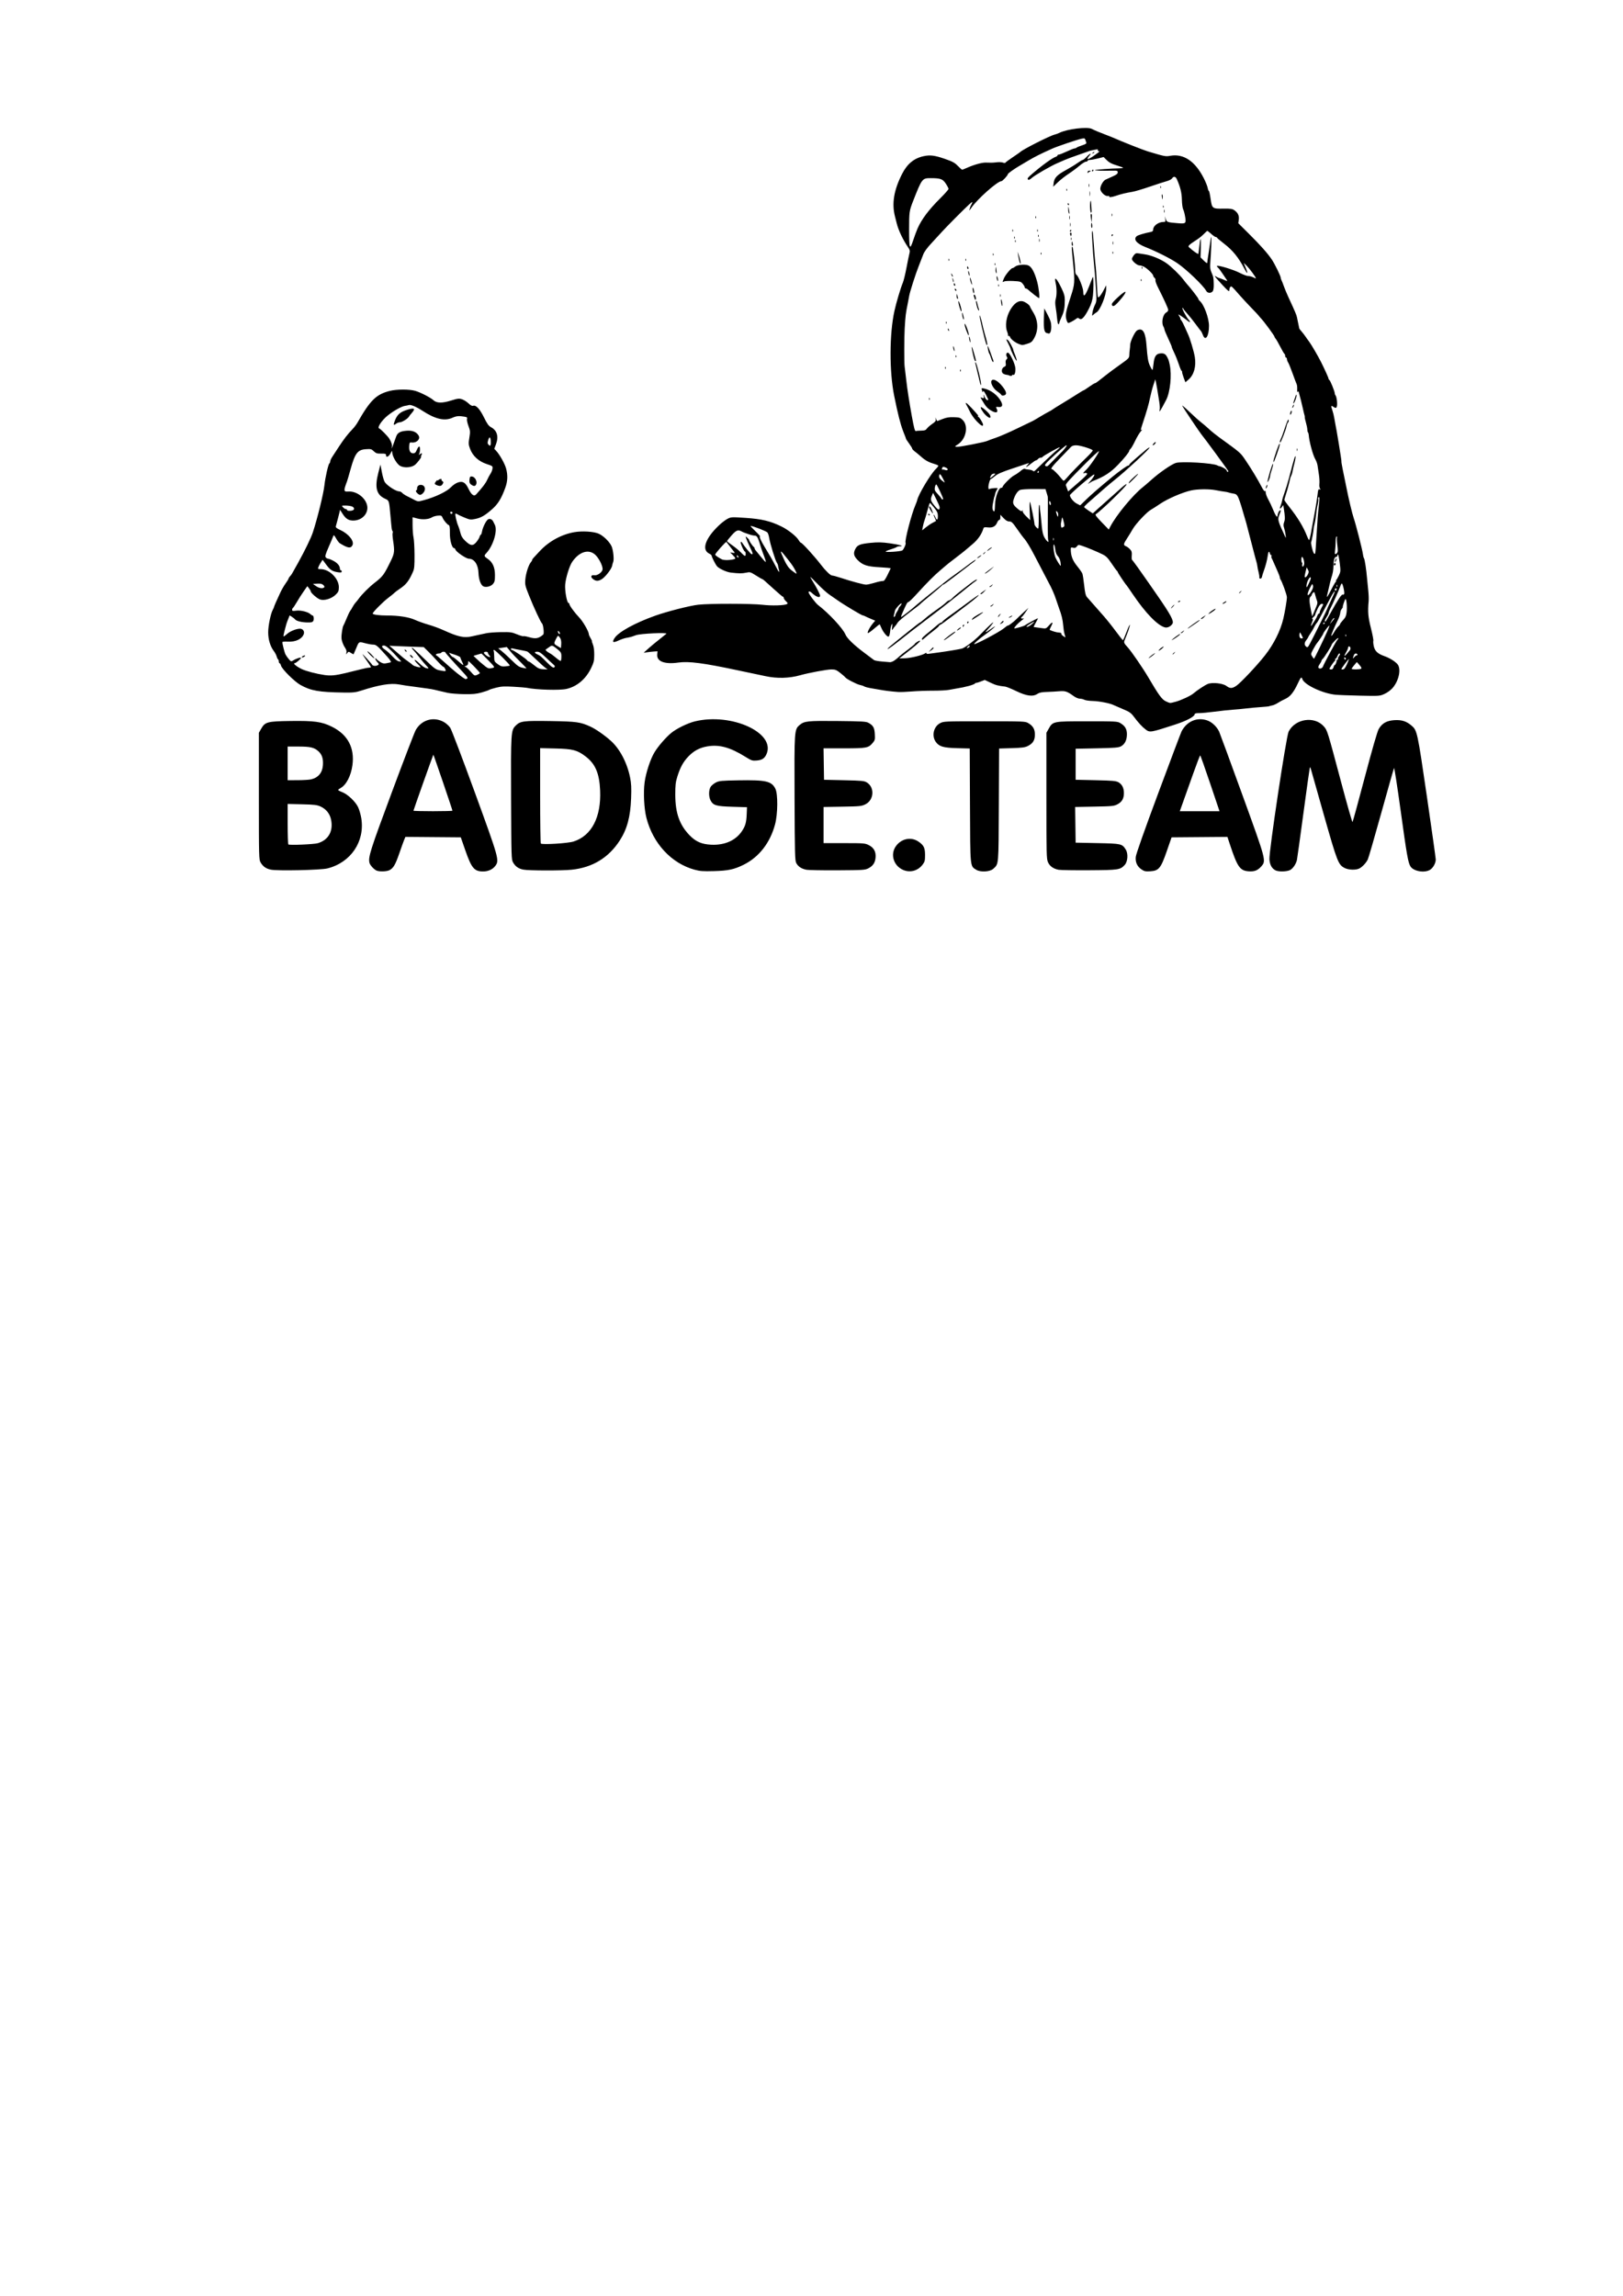 <?xml version="1.0" encoding="UTF-8" standalone="no"?>
<!-- Created with Inkscape (http://www.inkscape.org/) -->

<svg
   xmlns:dc="http://purl.org/dc/elements/1.1/"
   xmlns:cc="http://creativecommons.org/ns#"
   xmlns:rdf="http://www.w3.org/1999/02/22-rdf-syntax-ns#"
   xmlns:svg="http://www.w3.org/2000/svg"
   xmlns="http://www.w3.org/2000/svg"
   xmlns:sodipodi="http://sodipodi.sourceforge.net/DTD/sodipodi-0.dtd"
   xmlns:inkscape="http://www.inkscape.org/namespaces/inkscape"
   width="210mm"
   height="297mm"
   viewBox="0 0 210 297"
   version="1.1"
   id="svg8"
   inkscape:version="0.92.3 (2405546, 2018-03-11)"
   sodipodi:docname="BadgeTeam_Stamp.svg">
  <defs
     id="defs2" />
  <sodipodi:namedview
     id="base"
     pagecolor="#ffffff"
     bordercolor="#666666"
     borderopacity="1.0"
     inkscape:pageopacity="0.0"
     inkscape:pageshadow="2"
     inkscape:zoom="1.4"
     inkscape:cx="306.46789"
     inkscape:cy="893.78757"
     inkscape:document-units="mm"
     inkscape:current-layer="layer1"
     showgrid="false"
     inkscape:window-width="2736"
     inkscape:window-height="1719"
     inkscape:window-x="-13"
     inkscape:window-y="-13"
     inkscape:window-maximized="1" />
  <g
     inkscape:label="Layer 1"
     inkscape:groupmode="layer"
     id="layer1">
    <path
       style="fill:#000000;stroke-width:1"
       d="m 48.741,112.63 c -0.341,-0.139 -0.855,-0.692 -0.933,-1.004 -0.184,-0.733 0.09,-1.599 2.876,-9.089 1.559,-4.192 2.959,-7.838 3.111,-8.101 0.778,-1.35 2.356,-1.78 3.68,-1.005 0.274,0.161 0.629,0.488 0.787,0.727 0.158,0.239 1.584,3.989 3.168,8.332 3.135,8.597 3.192,8.801 2.663,9.522 -0.33,0.451 -0.925,0.725 -1.574,0.725 -1.154,3.5e-4 -1.506,-0.417 -2.318,-2.749 l -0.579,-1.664 -3.583,-0.03 -3.583,-0.03 -0.157,0.376 c -0.086,0.207 -0.367,0.985 -0.624,1.73 -0.511,1.483 -0.776,1.939 -1.275,2.197 -0.351,0.182 -1.28,0.217 -1.659,0.062 z m 9.8,-7.753 c 0,-0.123 -2.439,-7.276 -2.47,-7.244 -0.044,0.045 -2.574,7.167 -2.574,7.245 0,0.036 1.135,0.065 2.522,0.065 1.387,0 2.522,-0.03 2.522,-0.066 z m 31.31,7.628 c -2.989,-0.827 -5.36,-3.385 -6.211,-6.702 -0.304,-1.186 -0.41,-3.253 -0.235,-4.585 0.163,-1.236 0.747,-3.017 1.277,-3.892 0.472,-0.779 1.435,-1.896 2.152,-2.495 0.685,-0.572 2.158,-1.291 3.114,-1.519 4.704,-1.121 10.401,1.475 9.243,4.212 -0.245,0.578 -0.576,0.803 -1.27,0.86 -0.578,0.048 -0.678,0.016 -1.46,-0.471 -1.991,-1.239 -3.389,-1.623 -4.946,-1.356 -1.008,0.173 -1.758,0.578 -2.474,1.335 -0.649,0.687 -1.027,1.382 -1.402,2.582 -0.224,0.717 -0.267,1.1 -0.265,2.347 0.005,2.357 0.558,3.914 1.864,5.249 0.801,0.819 1.56,1.148 2.784,1.206 1.746,0.084 3.179,-0.551 3.983,-1.765 0.448,-0.676 0.57,-1.119 0.614,-2.226 l 0.034,-0.86 -1.891,-0.057 c -2.114,-0.064 -2.481,-0.172 -2.826,-0.833 -0.263,-0.503 -0.242,-1.4 0.041,-1.787 0.122,-0.166 0.424,-0.406 0.672,-0.531 0.399,-0.202 0.731,-0.233 2.873,-0.269 3.574,-0.06 4.305,0.104 4.8,1.078 0.347,0.682 0.324,3.273 -0.04,4.63 -0.644,2.399 -2.085,4.24 -4.086,5.224 -1.229,0.604 -1.975,0.761 -3.84,0.811 -1.411,0.038 -1.789,0.009 -2.504,-0.188 z m 26.971,0.018 c -1.196,-0.543 -1.638,-1.965 -0.935,-3.007 0.689,-1.022 1.981,-1.304 2.951,-0.643 0.686,0.467 0.854,0.808 0.854,1.734 0,0.74 -0.036,0.879 -0.331,1.265 -0.608,0.797 -1.637,1.061 -2.54,0.651 z m 9.495,-0.003 c -0.809,-0.508 -0.776,-0.162 -0.811,-8.337 l -0.032,-7.352 -1.63,-0.044 c -1.787,-0.049 -2.317,-0.202 -2.753,-0.799 -0.568,-0.778 -0.303,-1.977 0.537,-2.426 0.466,-0.249 0.531,-0.252 5.744,-0.252 5.067,0 5.288,0.009 5.662,0.229 0.628,0.37 0.872,0.787 0.872,1.49 0,0.736 -0.261,1.155 -0.923,1.484 -0.363,0.18 -0.764,0.233 -2.08,0.272 l -1.631,0.049 -0.033,7.293 c -0.036,7.985 -0.002,7.598 -0.715,8.264 -0.425,0.397 -1.663,0.47 -2.206,0.129 z m 21.4,-0.032 c -0.576,-0.388 -0.83,-0.935 -0.76,-1.641 0.035,-0.358 1.132,-3.463 2.926,-8.282 1.578,-4.24 2.931,-7.825 3.007,-7.966 0.685,-1.287 1.983,-1.845 3.287,-1.411 0.623,0.207 1.273,0.815 1.574,1.474 0.093,0.202 1.432,3.848 2.976,8.103 3.129,8.622 3.118,8.58 2.464,9.325 -0.46,0.524 -0.898,0.688 -1.667,0.624 -1.095,-0.091 -1.429,-0.578 -2.396,-3.502 l -0.313,-0.947 -3.613,0.03 -3.613,0.03 -0.614,1.771 c -0.774,2.232 -1.033,2.549 -2.136,2.617 -0.611,0.038 -0.781,0.004 -1.121,-0.226 z m 8.859,-11.154 c -0.67,-1.986 -1.247,-3.61 -1.284,-3.61 -0.037,4.61e-4 -0.447,1.071 -0.912,2.378 -0.465,1.308 -1.043,2.932 -1.286,3.61 l -0.441,1.232 h 2.57 2.57 z m 8.46,11.26 c -0.479,-0.246 -0.738,-0.717 -0.786,-1.43 -0.067,-1 2.175,-15.91 2.483,-16.515 0.86,-1.687 3.349,-2.053 4.563,-0.671 0.446,0.508 0.458,0.545 2.219,7.156 0.777,2.916 1.446,5.263 1.488,5.215 0.042,-0.048 0.758,-2.666 1.591,-5.818 0.971,-3.67 1.618,-5.907 1.799,-6.221 0.434,-0.748 1.025,-1.082 2.032,-1.146 0.924,-0.059 1.54,0.134 2.196,0.689 0.746,0.63 0.77,0.744 2.001,9.167 0.632,4.323 1.149,8 1.149,8.17 0,0.473 -0.342,1.092 -0.736,1.332 -0.716,0.436 -2.117,0.202 -2.526,-0.423 -0.311,-0.475 -0.481,-1.433 -1.281,-7.241 -0.428,-3.105 -0.812,-5.581 -0.854,-5.502 -0.042,0.079 -0.785,2.697 -1.652,5.817 -0.866,3.121 -1.652,5.829 -1.746,6.018 -0.224,0.449 -0.698,0.954 -1.085,1.156 -0.446,0.233 -1.394,0.203 -1.91,-0.059 -0.814,-0.415 -0.955,-0.775 -2.655,-6.758 -0.871,-3.065 -1.632,-5.753 -1.692,-5.973 -0.104,-0.383 -0.112,-0.388 -0.179,-0.115 -0.038,0.158 -0.41,2.814 -0.825,5.903 -0.415,3.089 -0.784,5.745 -0.82,5.903 -0.124,0.543 -0.533,1.138 -0.903,1.314 -0.445,0.211 -1.489,0.228 -1.873,0.031 z m -129.994,-0.089 c -0.621,-0.13 -1.012,-0.404 -1.318,-0.925 -0.223,-0.379 -0.229,-0.595 -0.229,-8.585 v -8.196 l 0.287,-0.506 c 0.512,-0.905 0.785,-0.978 3.809,-1.02 3.064,-0.043 4.037,0.09 5.335,0.73 2.064,1.017 2.98,2.724 2.675,4.987 -0.187,1.386 -0.804,2.569 -1.55,2.969 -0.163,0.087 -0.296,0.195 -0.296,0.238 0,0.044 0.233,0.169 0.518,0.277 0.704,0.269 1.701,1.206 2.054,1.932 0.159,0.327 0.351,0.995 0.427,1.483 0.462,2.997 -1.37,5.695 -4.386,6.455 -0.864,0.218 -6.463,0.34 -7.324,0.16 z m 6.088,-3.426 c 1.374,-0.414 2.014,-1.562 1.704,-3.055 -0.16,-0.769 -0.639,-1.362 -1.373,-1.696 -0.435,-0.198 -0.807,-0.242 -2.378,-0.279 l -1.863,-0.044 v 2.572 c 0,1.414 0.039,2.612 0.086,2.661 0.121,0.126 3.322,-0.007 3.825,-0.158 z m -0.882,-8.256 c 0.93,-0.216 1.463,-0.85 1.533,-1.825 0.062,-0.862 -0.118,-1.402 -0.611,-1.836 -0.537,-0.472 -1.036,-0.584 -2.604,-0.584 l -1.347,-6.39e-4 v 2.178 2.178 l 1.29,-0.003 c 0.709,-0.001 1.492,-0.05 1.739,-0.107 z m 27.461,11.675 c -0.618,-0.121 -1.01,-0.393 -1.318,-0.918 -0.222,-0.377 -0.23,-0.626 -0.261,-8.236 -0.035,-8.649 -0.022,-8.857 0.596,-9.475 0.591,-0.591 1.01,-0.645 4.534,-0.587 3.358,0.056 3.834,0.122 5.129,0.714 0.697,0.318 1.837,1.111 2.657,1.849 1.156,1.039 2.097,2.836 2.481,4.737 0.154,0.765 0.182,1.327 0.131,2.694 -0.088,2.393 -0.517,3.986 -1.47,5.46 -1.441,2.229 -3.518,3.491 -6.217,3.775 -1.281,0.135 -5.554,0.127 -6.262,-0.012 z m 6.499,-3.634 c 2.336,-0.736 3.592,-3.145 3.442,-6.605 -0.096,-2.232 -0.626,-3.46 -1.905,-4.421 C 74.675,97.03 74.111,96.884 71.866,96.83 l -1.977,-0.047 v 6.125 c 0,3.369 0.039,6.165 0.086,6.215 0.172,0.181 3.483,-0.022 4.236,-0.259 z m 30.101,3.645 c -0.618,-0.128 -1.03,-0.402 -1.274,-0.847 -0.177,-0.323 -0.198,-1.082 -0.227,-8.366 -0.036,-8.883 -0.033,-8.924 0.668,-9.514 0.597,-0.502 1.017,-0.546 4.905,-0.507 3.109,0.031 3.678,0.063 3.973,0.225 0.633,0.348 0.792,0.623 0.839,1.459 0.04,0.71 0.018,0.802 -0.278,1.153 -0.547,0.65 -0.786,0.695 -3.713,0.695 h -2.643 l 0.031,2.035 0.031,2.035 2.579,0.057 c 2.295,0.051 2.62,0.082 2.95,0.282 1.05,0.635 0.945,2.283 -0.181,2.837 -0.496,0.244 -0.707,0.265 -2.97,0.303 l -2.436,0.04 v 2.338 2.338 h 2.669 c 2.54,0 2.694,0.013 3.181,0.258 0.66,0.333 0.943,0.853 0.878,1.613 -0.058,0.667 -0.343,1.089 -0.947,1.396 -0.419,0.213 -0.702,0.231 -4.004,0.25 -1.954,0.012 -3.769,-0.024 -4.034,-0.079 z m 32.689,0.015 c -0.683,-0.121 -1.16,-0.455 -1.396,-0.976 -0.196,-0.435 -0.209,-0.971 -0.209,-8.606 v -8.142 l 0.287,-0.51 c 0.552,-0.982 0.541,-0.98 4.986,-0.98 3.691,0 3.918,0.012 4.286,0.229 0.623,0.367 0.864,0.777 0.86,1.464 -0.004,0.734 -0.271,1.273 -0.764,1.543 -0.315,0.172 -0.78,0.211 -3.122,0.26 l -2.751,0.057 v 2.006 2.006 l 2.579,0.057 c 2.176,0.048 2.637,0.089 2.95,0.26 0.474,0.259 0.718,0.736 0.718,1.402 0,0.711 -0.252,1.151 -0.833,1.455 -0.447,0.234 -0.678,0.257 -2.98,0.3 l -2.495,0.047 0.031,2.308 0.031,2.308 2.814,0.057 c 3.106,0.063 3.202,0.085 3.674,0.837 0.328,0.522 0.258,1.56 -0.134,1.984 -0.588,0.637 -0.779,0.666 -4.578,0.69 -1.923,0.013 -3.702,-0.014 -3.954,-0.059 z M 148.234,94.368 c -0.426,-0.312 -0.953,-0.881 -1.516,-1.639 -0.377,-0.507 -0.562,-0.635 -1.463,-1.013 -0.568,-0.238 -1.11,-0.473 -1.205,-0.521 -0.427,-0.217 -1.853,-0.493 -2.636,-0.51 -0.473,-0.011 -0.972,-0.082 -1.11,-0.159 -0.138,-0.077 -0.401,-0.14 -0.585,-0.14 -0.187,0 -0.536,-0.146 -0.792,-0.332 -0.849,-0.615 -1.093,-0.696 -1.883,-0.628 -0.402,0.035 -1.125,0.075 -1.606,0.089 -0.646,0.019 -0.962,0.084 -1.204,0.247 -0.582,0.394 -1.402,0.288 -2.735,-0.354 -0.63,-0.304 -1.275,-0.567 -1.433,-0.585 -0.931,-0.105 -1.224,-0.182 -1.898,-0.504 l -0.747,-0.356 -0.54,0.206 c -0.297,0.113 -0.56,0.19 -0.585,0.17 -0.024,-0.02 -0.076,0.007 -0.115,0.06 -0.136,0.187 -1.229,0.487 -2.477,0.681 -0.189,0.029 -0.603,0.104 -0.919,0.166 -0.317,0.062 -1.245,0.11 -2.063,0.107 -0.818,-0.003 -2.055,0.041 -2.748,0.099 -0.693,0.058 -1.493,0.088 -1.777,0.066 -0.899,-0.068 -1.641,-0.158 -2.35,-0.287 -0.378,-0.069 -0.8,-0.142 -0.937,-0.162 -0.53,-0.08 -1.017,-0.204 -1.127,-0.289 -0.063,-0.048 -0.295,-0.125 -0.516,-0.17 -0.425,-0.087 -1.774,-0.787 -1.896,-0.984 -0.04,-0.064 -0.33,-0.321 -0.646,-0.57 -0.496,-0.392 -0.651,-0.453 -1.152,-0.453 -0.574,0 -2.944,0.441 -4.043,0.752 -1.404,0.397 -2.992,0.44 -4.47,0.119 -1.04,-0.226 -1.237,-0.267 -1.719,-0.362 -0.189,-0.037 -1.04,-0.216 -1.891,-0.398 -4.407,-0.941 -6.334,-1.192 -7.68,-1 -1.769,0.251 -2.808,-0.142 -2.731,-1.033 l 0.037,-0.427 -0.458,0.031 c -0.252,0.017 -0.655,0.061 -0.895,0.097 l -0.437,0.066 0.552,-0.503 c 0.303,-0.276 0.938,-0.805 1.411,-1.175 0.473,-0.37 0.911,-0.722 0.974,-0.781 0.203,-0.192 -3.37,-0.026 -3.927,0.182 -0.269,0.1 -0.513,0.186 -0.543,0.19 -0.03,0.004 -0.12,0.028 -0.199,0.053 -0.079,0.025 -0.325,0.076 -0.546,0.113 -0.221,0.037 -0.671,0.193 -1,0.346 -0.707,0.329 -0.854,0.22 -0.472,-0.349 0.528,-0.785 2.635,-1.942 5.221,-2.866 1.548,-0.553 4.475,-1.301 5.588,-1.427 1.434,-0.163 6.922,-0.158 8.312,0.008 1.186,0.141 2.833,0.094 3.163,-0.091 0.141,-0.079 0.121,-0.141 -0.119,-0.367 -0.159,-0.149 -0.289,-0.34 -0.289,-0.424 0,-0.084 -0.043,-0.152 -0.096,-0.152 -0.053,0 -0.607,-0.467 -1.232,-1.038 -1.226,-1.12 -1.384,-1.255 -1.468,-1.255 -0.031,0 -0.392,-0.211 -0.803,-0.469 -0.723,-0.453 -0.766,-0.465 -1.294,-0.352 -0.504,0.108 -0.93,0.103 -1.984,-0.021 -0.527,-0.062 -1.494,-0.508 -1.755,-0.81 -0.21,-0.244 -0.683,-1.178 -0.701,-1.384 -0.005,-0.062 -0.145,-0.178 -0.31,-0.257 -1.025,-0.491 -0.507,-1.989 1.269,-3.666 0.348,-0.329 0.844,-0.706 1.103,-0.839 0.455,-0.234 0.532,-0.238 2.352,-0.115 2.076,0.14 3.183,0.407 4.625,1.113 0.876,0.429 1.954,1.289 2.234,1.782 0.099,0.174 0.225,0.317 0.279,0.318 0.159,0.001 1.804,1.808 2.594,2.849 0.575,0.757 1.231,1.392 1.44,1.392 0.117,0 0.602,0.129 1.077,0.286 1.404,0.465 3.021,0.9 3.329,0.894 0.158,-0.003 0.596,-0.096 0.974,-0.208 0.64,-0.189 0.933,-0.252 1.288,-0.275 0.078,-0.005 0.308,-0.358 0.51,-0.783 0.202,-0.426 0.385,-0.804 0.406,-0.842 0.021,-0.037 -0.616,-0.101 -1.416,-0.142 -1.632,-0.083 -2.224,-0.278 -2.877,-0.951 -0.48,-0.495 -0.559,-0.837 -0.313,-1.356 0.269,-0.567 0.601,-0.708 2.002,-0.849 0.977,-0.098 1.448,-0.087 2.52,0.062 1.227,0.17 1.917,0.381 1.249,0.381 -0.158,0 -0.336,0.045 -0.395,0.1 -0.06,0.055 -0.405,0.191 -0.768,0.302 -0.362,0.111 -0.659,0.238 -0.659,0.281 0,0.128 1.992,-0.011 2.167,-0.152 0.204,-0.165 0.496,-0.853 0.416,-0.983 -0.143,-0.231 0.764,-3.711 1.27,-4.878 0.109,-0.252 0.212,-0.529 0.228,-0.614 0.134,-0.727 1.745,-3.421 2.436,-4.074 0.194,-0.183 0.327,-0.373 0.297,-0.422 -0.03,-0.049 -0.347,-0.174 -0.703,-0.278 -0.605,-0.176 -1.112,-0.483 -1.703,-1.03 -0.136,-0.126 -0.41,-0.351 -0.609,-0.5 -0.199,-0.149 -0.361,-0.323 -0.361,-0.386 0,-0.063 -0.181,-0.361 -0.401,-0.662 -0.221,-0.301 -0.401,-0.575 -0.401,-0.61 0,-0.035 -0.06,-0.208 -0.134,-0.386 -0.073,-0.177 -0.142,-0.348 -0.153,-0.38 -0.011,-0.032 -0.049,-0.135 -0.086,-0.229 -0.351,-0.907 -0.685,-2.23 -1.16,-4.585 -0.63,-3.126 -0.615,-7.995 0.034,-10.947 0.239,-1.087 0.804,-2.986 1.095,-3.676 0.104,-0.247 0.316,-1.12 0.471,-1.94 0.155,-0.819 0.327,-1.654 0.382,-1.853 0.082,-0.297 0.051,-0.436 -0.17,-0.761 -0.688,-1.012 -1.265,-2.233 -1.488,-3.148 -0.026,-0.109 -0.127,-0.508 -0.223,-0.886 -0.424,-1.67 -0.128,-3.412 0.933,-5.487 0.664,-1.299 1.543,-2.018 2.791,-2.285 0.833,-0.178 1.426,-0.103 2.717,0.343 1.015,0.351 1.296,0.502 1.698,0.916 0.265,0.273 0.515,0.496 0.557,0.496 0.041,0 0.293,-0.099 0.561,-0.219 0.932,-0.42 1.973,-0.715 2.488,-0.705 0.286,0.006 0.623,0.012 0.749,0.014 0.126,0.002 0.449,-0.023 0.717,-0.056 0.268,-0.033 0.613,-0.012 0.766,0.046 0.153,0.058 0.294,0.063 0.314,0.012 0.02,-0.052 0.449,-0.37 0.953,-0.708 0.504,-0.338 0.943,-0.643 0.974,-0.678 0.272,-0.302 3.81,-2.096 4.425,-2.244 0.182,-0.044 0.467,-0.148 0.633,-0.231 0.991,-0.499 3.619,-0.82 4.199,-0.514 0.334,0.176 1.015,0.462 1.83,0.768 0.427,0.16 0.931,0.362 1.12,0.448 0.884,0.403 3.734,1.527 4.298,1.696 2.247,0.671 2.278,0.677 2.934,0.564 1.705,-0.294 3.189,0.708 4.307,2.907 0.234,0.461 0.461,1.021 0.503,1.245 0.042,0.224 0.112,0.407 0.156,0.407 0.044,0 0.146,0.467 0.227,1.038 0.176,1.243 0.216,1.272 1.732,1.244 0.765,-0.014 1.064,0.027 1.292,0.176 0.489,0.321 0.689,0.724 0.619,1.247 l -0.062,0.464 1.339,1.331 c 1.504,1.496 2.445,2.551 2.985,3.35 0.388,0.574 1.162,2.152 1.162,2.37 0,0.071 0.047,0.219 0.104,0.328 0.058,0.109 0.194,0.457 0.304,0.772 0.11,0.315 0.378,0.96 0.597,1.433 0.88,1.901 1.045,2.291 1.102,2.601 0.052,0.284 0.112,0.572 0.245,1.182 0.021,0.095 0.042,0.203 0.046,0.24 0.005,0.037 0.142,0.218 0.304,0.401 0.162,0.183 0.379,0.462 0.482,0.62 0.103,0.158 0.324,0.467 0.493,0.688 0.272,0.356 1.15,1.858 1.542,2.636 0.459,0.913 0.971,2.047 0.971,2.152 0,0.067 0.044,0.139 0.097,0.16 0.115,0.045 0.705,1.493 0.705,1.729 0,0.089 0.036,0.198 0.08,0.242 0.191,0.191 0.31,1.333 0.163,1.554 -0.092,0.139 -0.152,0.134 -0.405,-0.031 -0.339,-0.222 -0.357,-0.162 -0.141,0.456 0.086,0.244 0.197,0.702 0.248,1.017 0.051,0.315 0.105,0.625 0.121,0.688 0.119,0.47 0.831,4.811 0.797,4.865 -0.023,0.038 0.056,0.532 0.176,1.098 0.12,0.566 0.32,1.545 0.445,2.176 0.318,1.615 0.757,3.457 0.975,4.098 0.284,0.832 1.118,4.096 1.179,4.613 0.03,0.252 0.096,0.51 0.147,0.574 0.097,0.12 0.299,1.457 0.4,2.636 0.032,0.378 0.101,1.075 0.153,1.547 0.052,0.473 0.073,1.092 0.047,1.375 -0.125,1.378 -0.069,2.037 0.297,3.482 0.206,0.812 0.346,1.548 0.312,1.637 -0.034,0.089 -0.008,0.405 0.059,0.702 0.141,0.627 0.505,0.972 1.335,1.266 0.688,0.244 1.387,0.668 1.72,1.045 0.516,0.585 0.211,2.12 -0.613,3.082 -0.239,0.279 -0.674,0.6 -1.042,0.768 -0.628,0.287 -0.646,0.289 -3.171,0.235 -1.397,-0.03 -2.849,-0.087 -3.227,-0.127 -1.665,-0.175 -4.016,-1.295 -4.247,-2.022 -0.109,-0.344 -0.204,-0.252 -0.583,0.563 -0.536,1.153 -1.004,1.73 -1.625,2.005 -0.295,0.13 -0.723,0.36 -0.95,0.511 -0.228,0.15 -0.559,0.3 -0.737,0.332 -0.178,0.032 -0.356,0.079 -0.396,0.104 -0.04,0.025 -0.534,0.075 -1.097,0.112 -0.563,0.037 -1.411,0.116 -1.884,0.175 -0.473,0.059 -1.247,0.132 -1.719,0.162 -0.473,0.03 -1.53,0.143 -2.35,0.252 -0.82,0.109 -1.735,0.194 -2.035,0.19 -0.337,-0.005 -0.546,0.043 -0.548,0.124 -0.009,0.322 -1.037,0.869 -2.575,1.369 -3.157,1.026 -3.22,1.036 -3.783,0.625 z m 3.844,-3.574 c 0.715,-0.189 2.006,-0.789 2.345,-1.091 0.412,-0.366 1.459,-1.059 1.846,-1.22 0.577,-0.241 1.945,-0.096 2.416,0.256 0.463,0.346 0.737,0.344 1.271,-0.011 0.56,-0.372 2.705,-2.649 3.73,-3.96 1.135,-1.451 2,-3.185 2.365,-4.738 0.212,-0.903 0.461,-2.397 0.461,-2.768 0,-0.308 -0.666,-2.141 -0.842,-2.317 -0.039,-0.039 -0.071,-0.143 -0.071,-0.231 0,-0.088 -0.134,-0.453 -0.298,-0.812 -0.164,-0.359 -0.373,-0.833 -0.464,-1.053 -0.091,-0.221 -0.217,-0.494 -0.279,-0.606 -0.062,-0.113 -0.082,-0.255 -0.045,-0.315 0.037,-0.06 0.019,-0.11 -0.04,-0.11 -0.059,0 -0.138,-0.114 -0.174,-0.253 -0.085,-0.327 -0.193,-0.214 -0.258,0.271 -0.079,0.587 -0.276,1.354 -0.51,1.988 -0.116,0.315 -0.228,0.676 -0.248,0.802 -0.02,0.126 -0.113,0.229 -0.207,0.229 -0.094,0 -0.154,-0.075 -0.134,-0.168 0.02,-0.092 -0.019,-0.376 -0.088,-0.63 -0.069,-0.255 -0.143,-0.618 -0.165,-0.807 -0.022,-0.189 -0.07,-0.421 -0.106,-0.516 -0.036,-0.095 -0.329,-1.204 -0.652,-2.464 -0.322,-1.261 -0.631,-2.447 -0.686,-2.636 -1.074,-3.71 -1.061,-3.681 -1.692,-3.786 -0.237,-0.039 -0.508,-0.102 -0.603,-0.14 -0.095,-0.037 -0.34,-0.086 -0.546,-0.108 -0.206,-0.022 -0.696,-0.105 -1.089,-0.184 -0.845,-0.171 -2.374,-0.155 -3.213,0.033 -1.122,0.252 -2.994,1.059 -3.96,1.709 -0.526,0.353 -1.081,0.71 -1.233,0.792 -0.513,0.278 -1.947,1.802 -2.337,2.483 -0.213,0.372 -0.558,0.936 -0.768,1.254 -0.449,0.682 -0.469,0.841 -0.123,0.975 0.142,0.055 0.379,0.23 0.528,0.39 0.22,0.237 0.262,0.388 0.228,0.814 -0.023,0.288 -0.008,0.537 0.034,0.553 0.062,0.024 1.149,1.533 2.168,3.009 0.13,0.189 0.66,0.953 1.176,1.697 1.618,2.333 2.084,3.199 1.902,3.538 -0.19,0.355 -0.644,0.586 -0.983,0.501 -0.952,-0.239 -2.523,-1.859 -4.174,-4.304 -0.404,-0.599 -0.763,-1.115 -0.798,-1.146 -0.153,-0.141 -1.141,-1.626 -1.141,-1.715 0,-0.055 -0.039,-0.117 -0.086,-0.138 -0.047,-0.021 -0.362,-0.45 -0.699,-0.954 -0.508,-0.759 -0.715,-0.966 -1.204,-1.204 -0.749,-0.366 -1.93,-0.858 -2.596,-1.082 -0.495,-0.167 -0.523,-0.164 -0.701,0.069 -0.141,0.185 -0.257,0.225 -0.487,0.167 -0.263,-0.066 -0.302,-0.041 -0.302,0.197 0,0.831 0.233,1.454 0.808,2.161 0.323,0.397 0.633,0.837 0.688,0.978 0.056,0.141 0.163,0.826 0.238,1.523 0.102,0.94 0.194,1.333 0.356,1.521 0.309,0.358 1.305,1.488 2.143,2.431 0.392,0.441 1.103,1.331 1.579,1.977 0.477,0.646 0.898,1.174 0.937,1.174 0.039,-5.74e-4 0.248,-0.474 0.464,-1.053 0.217,-0.579 0.412,-0.998 0.434,-0.932 0.035,0.106 -0.242,0.92 -0.66,1.936 -0.149,0.362 -0.129,0.411 0.408,1.008 0.476,0.529 1.94,2.662 2.608,3.798 1.398,2.379 1.802,2.931 2.315,3.16 0.575,0.256 0.473,0.251 1.211,0.056 z m -3.271,-5.852 c 0.189,-0.164 0.447,-0.352 0.573,-0.417 0.126,-0.066 0.074,0.015 -0.115,0.179 -0.189,0.164 -0.447,0.352 -0.573,0.417 -0.126,0.066 -0.074,-0.015 0.115,-0.179 z m 2.923,-0.33 c 0,-0.024 0.09,-0.114 0.201,-0.201 0.182,-0.143 0.186,-0.139 0.043,0.043 -0.15,0.191 -0.244,0.252 -0.244,0.157 z m -1.729,-0.575 c 0.089,-0.108 0.27,-0.254 0.401,-0.324 0.217,-0.116 0.224,-0.109 0.076,0.07 -0.089,0.108 -0.27,0.254 -0.401,0.324 -0.217,0.116 -0.224,0.109 -0.076,-0.07 z m 1.614,-1.248 c 0.193,-0.212 0.969,-0.771 1.07,-0.771 0.067,0 -0.057,0.133 -0.274,0.295 -0.385,0.287 -0.911,0.602 -0.796,0.476 z m 1.156,-0.918 c 0.026,-0.018 0.151,-0.108 0.277,-0.201 0.212,-0.156 0.217,-0.153 0.072,0.032 -0.086,0.11 -0.211,0.201 -0.277,0.201 -0.066,0 -0.098,-0.015 -0.072,-0.032 z m 0.907,-0.562 c 0,-0.09 1.501,-1.153 1.553,-1.1 0.028,0.028 -0.193,0.216 -0.493,0.417 -0.299,0.201 -0.66,0.448 -0.802,0.549 -0.142,0.101 -0.258,0.162 -0.258,0.135 z m 1.719,-1.284 c 0,-0.024 0.142,-0.135 0.315,-0.247 l 0.315,-0.203 -0.218,0.247 c -0.193,0.219 -0.412,0.326 -0.412,0.203 z m 1.053,-0.717 c 0.264,-0.292 1.014,-0.732 0.801,-0.47 -0.084,0.103 -0.342,0.299 -0.573,0.435 -0.36,0.212 -0.393,0.217 -0.228,0.035 z m -4.778,-0.844 c 0.114,-0.126 0.233,-0.229 0.265,-0.229 0.032,0 -0.036,0.103 -0.15,0.229 -0.114,0.126 -0.233,0.229 -0.265,0.229 -0.032,0 0.036,-0.103 0.15,-0.229 z m 6.655,-0.512 c 0.122,-0.093 0.274,-0.168 0.337,-0.168 0.063,0 0.015,0.076 -0.108,0.168 -0.122,0.093 -0.274,0.168 -0.337,0.168 -0.063,0 -0.015,-0.076 0.108,-0.168 z m -5.91,-0.106 c 0,-0.025 0.08,-0.076 0.178,-0.113 0.102,-0.039 0.148,-0.02 0.108,0.045 -0.067,0.109 -0.286,0.161 -0.286,0.068 z m 7.909,-1.144 c 0,-0.024 0.09,-0.114 0.201,-0.201 0.182,-0.143 0.186,-0.139 0.043,0.043 -0.15,0.191 -0.244,0.252 -0.244,0.157 z m 12.218,9.614 c 0.04,-0.158 0.112,-0.287 0.161,-0.287 0.089,0 0.266,-0.44 0.243,-0.602 -0.007,-0.047 0.042,-0.086 0.109,-0.086 0.067,0 0.094,-0.044 0.061,-0.098 -0.033,-0.054 0.013,-0.196 0.104,-0.315 0.19,-0.251 0.215,-0.389 0.071,-0.389 -0.055,0 -0.165,0.155 -0.243,0.344 -0.078,0.189 -0.191,0.344 -0.25,0.344 -0.059,0 -0.078,0.047 -0.043,0.105 0.036,0.058 0.026,0.122 -0.022,0.143 -0.107,0.048 -0.717,0.938 -0.717,1.048 0,0.044 0.102,0.08 0.227,0.08 0.147,0 0.253,-0.102 0.299,-0.287 z m 1.711,-0.337 c 0.157,-0.343 0.285,-0.656 0.285,-0.697 0,-0.082 -0.38,0.381 -0.777,0.947 -0.257,0.366 -0.257,0.373 -0.027,0.373 0.172,0 0.31,-0.165 0.519,-0.623 z m 1.854,0.533 c 0.096,-0.061 0.035,-0.202 -0.204,-0.477 l -0.341,-0.39 -0.335,0.392 c -0.184,0.216 -0.338,0.431 -0.34,0.478 -0.006,0.112 1.043,0.109 1.22,-0.004 z m -4.931,-0.284 c 0.163,-0.442 1.763,-3.399 1.878,-3.47 0.06,-0.037 0.109,-0.127 0.109,-0.2 0,-0.073 -0.193,0.066 -0.43,0.309 -0.236,0.243 -0.426,0.474 -0.421,0.512 0.015,0.117 -0.972,1.695 -1.155,1.847 -0.095,0.078 -0.172,0.193 -0.172,0.254 0,0.061 -0.106,0.261 -0.236,0.444 -0.13,0.183 -0.204,0.384 -0.165,0.448 0.129,0.209 0.495,0.12 0.593,-0.144 z M 115.526,85.563 c 0.248,-0.133 0.586,-0.396 0.886,-0.69 0.103,-0.1 0.586,-0.481 1.075,-0.845 0.489,-0.364 0.888,-0.696 0.888,-0.738 0,-0.042 0.155,-0.167 0.344,-0.279 0.189,-0.112 0.344,-0.16 0.344,-0.106 0,0.108 -0.668,0.685 -1.897,1.638 l -0.816,0.632 0.754,-0.017 c 0.722,-0.016 2.316,-0.411 2.617,-0.648 0.094,-0.074 0.143,-0.074 0.143,-3e-6 0,0.062 0.116,0.097 0.258,0.077 0.142,-0.02 0.696,-0.095 1.232,-0.167 1.255,-0.169 2.864,-0.438 3.134,-0.523 0.385,-0.121 1.615,-1.046 2.217,-1.667 1.288,-1.328 2.03,-2.004 1.744,-1.589 -0.151,0.219 -0.417,0.545 -0.59,0.725 -0.51,0.529 -0.392,0.539 0.315,0.026 0.189,-0.137 0.421,-0.289 0.516,-0.337 0.284,-0.145 -0.504,0.531 -1.162,0.997 -0.829,0.587 -1.539,1.201 -1.469,1.27 0.107,0.107 3.26,-1.565 3.806,-2.019 0.299,-0.249 0.544,-0.419 0.544,-0.379 0,0.093 0.776,-0.487 1.086,-0.811 0.128,-0.133 0.535,-0.52 0.905,-0.86 l 0.673,-0.617 -0.364,0.541 c -0.2,0.298 -0.413,0.572 -0.473,0.609 -0.217,0.134 -0.106,0.297 0.149,0.22 0.163,-0.05 0.086,0.048 -0.211,0.266 -0.447,0.329 -1.007,0.938 -0.931,1.013 0.059,0.059 1.231,-0.274 1.378,-0.392 0.212,-0.169 1.684,-0.959 1.684,-0.903 0,0.027 -0.133,0.288 -0.296,0.579 -0.163,0.292 -0.279,0.537 -0.258,0.545 0.021,0.008 0.143,0.026 0.271,0.04 0.128,0.014 0.477,0.063 0.777,0.107 0.523,0.078 0.559,0.065 0.907,-0.327 0.48,-0.542 0.609,-0.517 0.314,0.061 -0.132,0.258 -0.223,0.479 -0.203,0.489 0.296,0.16 0.917,0.341 1.197,0.349 0.21,0.006 0.338,0.062 0.309,0.136 -0.026,0.069 0.083,0.213 0.244,0.318 0.161,0.105 0.292,0.177 0.292,0.159 0,-0.018 -0.054,-0.212 -0.12,-0.432 -0.066,-0.22 -0.145,-0.736 -0.176,-1.145 -0.051,-0.677 -0.229,-1.405 -0.533,-2.178 -0.062,-0.158 -0.228,-0.648 -0.37,-1.089 -0.225,-0.704 -0.599,-1.551 -1.01,-2.292 -0.149,-0.269 -1.038,-1.973 -1.794,-3.439 -0.561,-1.087 -1.084,-1.94 -1.379,-2.247 -0.097,-0.101 -0.486,-0.629 -0.864,-1.174 -0.595,-0.857 -0.732,-0.99 -1.021,-0.991 -0.235,-9.15e-4 -0.454,-0.129 -0.745,-0.435 l -0.412,-0.433 v 0.347 c 0,0.198 -0.056,0.337 -0.131,0.323 -0.072,-0.014 -0.196,0.132 -0.275,0.324 -0.214,0.516 -0.588,0.715 -1.209,0.645 -0.418,-0.047 -0.533,-0.021 -0.576,0.129 -0.21,0.729 -0.716,1.46 -1.409,2.037 -0.415,0.346 -0.858,0.72 -0.984,0.832 -0.126,0.112 -0.691,0.554 -1.256,0.984 -0.565,0.429 -1.086,0.838 -1.158,0.908 -0.072,0.07 -0.409,0.359 -0.75,0.641 -0.748,0.621 -1.783,1.66 -3.063,3.074 -0.525,0.58 -1.019,1.054 -1.098,1.054 -0.128,0 -0.253,0.234 -0.823,1.545 -0.082,0.188 -0.129,0.361 -0.105,0.385 0.04,0.04 1.53,-1.131 2.063,-1.622 0.215,-0.198 1.586,-1.302 3.594,-2.894 0.482,-0.382 1.134,-0.869 1.449,-1.083 0.315,-0.214 1.002,-0.719 1.527,-1.122 0.524,-0.403 0.979,-0.708 1.01,-0.677 0.031,0.031 -0.115,0.176 -0.323,0.323 -0.209,0.147 -0.438,0.32 -0.51,0.385 -0.072,0.065 -0.252,0.206 -0.401,0.314 -0.149,0.107 -0.877,0.661 -1.617,1.23 -0.741,0.569 -1.347,1 -1.347,0.958 0,-0.042 -0.1,0.031 -0.223,0.162 -0.122,0.131 -0.78,0.695 -1.461,1.253 -0.681,0.558 -1.254,1.048 -1.273,1.089 -0.019,0.041 -0.647,0.531 -1.396,1.09 -0.749,0.558 -1.445,1.155 -1.546,1.326 -0.101,0.171 -0.25,0.377 -0.331,0.458 -0.081,0.081 -0.211,0.251 -0.29,0.377 -0.124,0.198 -0.135,0.159 -0.086,-0.287 0.046,-0.414 0.032,-0.472 -0.068,-0.293 -0.069,0.123 -0.143,0.406 -0.165,0.63 -0.06,0.623 -0.147,0.923 -0.265,0.923 -0.185,0 -0.662,-0.586 -0.875,-1.077 -0.112,-0.259 -0.218,-0.49 -0.235,-0.514 -0.017,-0.024 -0.336,0.221 -0.709,0.544 -0.373,0.323 -0.737,0.588 -0.809,0.588 -0.166,0 0.215,-0.759 0.626,-1.247 l 0.303,-0.361 -0.556,-0.233 c -0.306,-0.128 -0.645,-0.282 -0.755,-0.342 -0.109,-0.06 -0.248,-0.109 -0.308,-0.109 -0.137,0 -2.527,-1.435 -3.218,-1.933 -0.284,-0.204 -0.774,-0.543 -1.089,-0.752 -0.315,-0.21 -0.999,-0.825 -1.519,-1.367 -0.52,-0.542 -0.946,-0.953 -0.946,-0.913 0,0.04 0.149,0.31 0.331,0.599 0.46,0.729 0.929,1.643 0.929,1.808 0,0.361 -0.497,0.187 -1.123,-0.394 -0.184,-0.17 -0.367,-0.187 -0.367,-0.034 0,0.194 0.9,1.4 1.232,1.652 1.354,1.024 3.202,3.009 3.529,3.79 0.216,0.516 1.086,1.361 2.46,2.389 0.599,0.448 1.161,0.869 1.249,0.936 0.088,0.067 0.552,0.151 1.032,0.188 0.479,0.037 0.939,0.076 1.022,0.086 0.083,0.011 0.255,-0.037 0.382,-0.105 z m 4.904,-1.522 c 0.3,-0.328 0.353,-0.358 0.353,-0.202 0,0.056 -0.142,0.192 -0.315,0.303 l -0.315,0.202 z m -5.374,-0.335 c 0.16,-0.14 0.495,-0.419 0.745,-0.619 0.25,-0.201 1.066,-0.859 1.814,-1.461 0.748,-0.603 1.392,-1.097 1.433,-1.099 0.04,-0.002 0.28,-0.189 0.532,-0.416 0.252,-0.227 0.758,-0.626 1.125,-0.886 1.179,-0.836 1.392,-0.997 1.69,-1.282 0.161,-0.154 0.352,-0.279 0.425,-0.279 0.073,0 0.251,-0.127 0.395,-0.283 0.249,-0.269 0.913,-0.804 2.428,-1.959 0.371,-0.283 0.706,-0.484 0.744,-0.446 0.038,0.038 -0.016,0.116 -0.119,0.174 -0.103,0.058 -0.578,0.428 -1.056,0.822 -0.477,0.394 -1.262,1.027 -1.745,1.405 -0.482,0.378 -0.97,0.765 -1.083,0.86 -0.225,0.188 -0.593,0.471 -2.747,2.112 -1.725,1.315 -1.835,1.399 -2.636,2.036 -1.267,1.007 -2.048,1.583 -2.14,1.58 -0.052,-0.002 0.036,-0.118 0.196,-0.258 z m 4.237,-1.024 c 0,-0.168 0.149,-0.314 1.032,-1.015 0.158,-0.125 0.519,-0.432 0.802,-0.681 0.284,-0.25 0.58,-0.455 0.659,-0.455 0.079,-8.02e-4 0.143,-0.045 0.143,-0.098 0,-0.053 0.426,-0.399 0.946,-0.77 0.52,-0.371 1.126,-0.81 1.347,-0.977 0.847,-0.639 2.128,-1.563 2.292,-1.654 0.453,-0.251 -0.374,0.482 -1.42,1.26 -0.637,0.474 -1.609,1.21 -2.16,1.635 -0.551,0.426 -1.105,0.82 -1.232,0.877 -0.127,0.057 -0.231,0.144 -0.231,0.194 0,0.05 -0.322,0.334 -0.716,0.631 -0.394,0.297 -0.884,0.697 -1.089,0.889 -0.274,0.256 -0.373,0.3 -0.373,0.164 z m 3.488,-0.444 c 0.424,-0.321 0.796,-0.558 0.827,-0.527 0.031,0.031 -0.078,0.152 -0.242,0.268 -0.164,0.117 -0.484,0.354 -0.711,0.527 -0.227,0.173 -0.465,0.315 -0.529,0.315 -0.064,0 0.231,-0.263 0.655,-0.584 z m 1.228,-0.897 c 0.149,-0.121 0.293,-0.197 0.32,-0.171 0.059,0.059 -0.352,0.381 -0.491,0.386 -0.054,0.002 0.023,-0.095 0.172,-0.216 z m 0.557,-0.347 c 0,-0.059 0.051,-0.139 0.113,-0.178 0.065,-0.04 0.084,0.006 0.045,0.108 -0.076,0.199 -0.158,0.235 -0.158,0.07 z m 4.975,-0.449 c 0.243,-0.273 0.297,-0.298 0.297,-0.135 0,0.061 -0.116,0.172 -0.258,0.246 -0.257,0.135 -0.257,0.134 -0.04,-0.111 z m -4.402,-0.017 c 0,-0.063 0.055,-0.115 0.121,-0.115 0.067,0 0.089,0.052 0.051,0.115 -0.039,0.063 -0.094,0.115 -0.121,0.115 -0.028,0 -0.051,-0.052 -0.051,-0.115 z m 0.733,-0.56 c 0.186,-0.206 1.33,-0.857 1.33,-0.757 0,0.067 -1.345,0.973 -1.444,0.973 -0.045,0 0.006,-0.097 0.114,-0.216 z m 4.654,-0.063 c 0,-0.032 0.103,-0.113 0.229,-0.18 0.126,-0.067 0.229,-0.097 0.229,-0.065 0,0.032 -0.103,0.113 -0.229,0.18 -0.126,0.067 -0.229,0.097 -0.229,0.065 z m -1.375,-0.147 c 0,-0.066 0.09,-0.19 0.201,-0.277 0.186,-0.146 0.188,-0.14 0.032,0.072 -0.092,0.126 -0.183,0.251 -0.201,0.277 -0.018,0.026 -0.032,-0.006 -0.032,-0.072 z m -1.022,-1.326 c 0.026,-0.018 0.151,-0.108 0.277,-0.201 0.212,-0.156 0.217,-0.153 0.072,0.032 -0.086,0.11 -0.211,0.201 -0.277,0.201 -0.066,0 -0.098,-0.015 -0.072,-0.032 z m -1.27,-1.622 c 0,-0.027 0.168,-0.165 0.373,-0.307 l 0.373,-0.257 -0.278,0.307 c -0.248,0.274 -0.467,0.395 -0.467,0.257 z m 1.156,-0.9 c 0.026,-0.018 0.151,-0.108 0.277,-0.201 0.212,-0.156 0.217,-0.153 0.072,0.032 -0.086,0.11 -0.211,0.201 -0.277,0.201 -0.066,0 -0.098,-0.015 -0.072,-0.032 z m -0.583,-1.726 c 0,-0.026 0.297,-0.263 0.659,-0.527 0.643,-0.468 0.648,-0.469 0.201,-0.061 -0.439,0.401 -0.86,0.688 -0.86,0.588 z m -0.982,-2.011 c 0.082,-0.132 0.524,-0.399 0.524,-0.316 0,0.027 -0.135,0.137 -0.301,0.245 -0.165,0.108 -0.266,0.14 -0.223,0.071 z m 0.753,-0.514 c 0,-0.024 0.09,-0.114 0.201,-0.201 0.182,-0.143 0.186,-0.139 0.043,0.043 -0.15,0.191 -0.244,0.252 -0.244,0.157 z m 0.564,-0.457 c 0.153,-0.188 0.583,-0.472 0.583,-0.385 0,0.022 -0.168,0.163 -0.373,0.313 -0.231,0.169 -0.311,0.196 -0.21,0.073 z m 46.367,14.038 c 0.035,-0.056 -0.011,-0.131 -0.102,-0.166 -0.11,-0.042 -0.144,-0.008 -0.102,0.103 0.074,0.193 0.116,0.206 0.204,0.063 z m -3.458,-1.302 c 0.962,-1.988 1.385,-2.949 1.326,-3.009 -0.051,-0.051 -0.784,0.918 -0.784,1.037 0,0.08 -0.596,0.987 -0.802,1.221 -0.095,0.107 -0.32,0.473 -0.502,0.813 -0.321,0.602 -0.325,0.625 -0.13,0.922 0.11,0.168 0.215,0.305 0.234,0.305 0.019,0 0.315,-0.58 0.658,-1.29 z m 4.895,0.831 c 0.072,0 0.1,-0.052 0.061,-0.115 -0.113,-0.182 -0.368,-0.133 -0.445,0.086 -0.039,0.11 -0.1,0.278 -0.135,0.373 -0.035,0.095 0.037,0.056 0.162,-0.086 0.124,-0.142 0.286,-0.258 0.358,-0.258 z m -0.901,-0.665 c 0.137,-0.168 0.057,-0.481 -0.124,-0.481 -0.065,0 -0.118,0.076 -0.118,0.169 0,0.093 -0.103,0.338 -0.229,0.544 -0.126,0.206 -0.227,0.427 -0.226,0.49 0.003,0.099 0.152,-0.055 0.697,-0.722 z M 125.352,83.75 c 0.086,-0.055 0.138,-0.146 0.115,-0.204 -0.024,-0.057 -0.133,-0.012 -0.243,0.101 -0.21,0.215 -0.139,0.272 0.129,0.102 z m 44.127,-0.462 c 0.129,-0.248 0.289,-0.557 0.355,-0.688 0.067,-0.131 0.181,-0.354 0.254,-0.496 0.438,-0.845 1.586,-3.174 1.586,-3.218 0,-0.028 0.232,-0.545 0.516,-1.148 0.284,-0.603 0.516,-1.135 0.516,-1.182 0,-0.165 -0.217,0.137 -0.546,0.762 -1.309,2.483 -1.675,3.159 -1.735,3.209 -0.095,0.079 -0.335,0.469 -0.459,0.745 -0.057,0.126 -0.237,0.425 -0.401,0.664 -0.164,0.239 -0.298,0.463 -0.298,0.498 0,0.035 -0.103,0.194 -0.229,0.354 -0.261,0.331 -0.292,0.61 -0.092,0.811 0.212,0.212 0.28,0.172 0.532,-0.313 z m -0.899,-0.759 c 0,-0.035 -0.089,-0.228 -0.197,-0.43 -0.187,-0.349 -0.199,-0.354 -0.238,-0.101 -0.055,0.359 0.047,0.593 0.26,0.593 0.097,0 0.176,-0.028 0.176,-0.063 z m 5.58,-0.417 c -0.037,-0.091 -0.064,-0.064 -0.069,0.069 -0.005,0.121 0.022,0.189 0.06,0.15 0.038,-0.038 0.042,-0.137 0.009,-0.22 z m -1.515,-0.363 c 0.161,-0.274 0.395,-0.592 0.521,-0.706 0.126,-0.114 0.228,-0.254 0.228,-0.311 0,-0.057 0.174,-0.289 0.387,-0.515 0.308,-0.326 0.403,-0.539 0.461,-1.036 0.081,-0.69 -0.029,-1.816 -0.162,-1.669 -0.107,0.117 -0.395,1.006 -0.332,1.021 0.026,0.006 -0.027,0.101 -0.118,0.21 -0.091,0.11 -0.177,0.285 -0.19,0.39 -0.06,0.458 -0.177,0.801 -0.456,1.337 -0.244,0.469 -0.736,1.637 -0.736,1.748 0,0.129 0.151,-0.051 0.397,-0.47 z M 133.501,80.753 c 0.508,-0.434 0.389,-0.433 -0.301,0.005 -0.355,0.225 -0.465,0.342 -0.319,0.339 0.123,-0.003 0.402,-0.157 0.62,-0.344 z m 36.644,-0.514 c 0.136,-0.206 0.281,-0.484 0.323,-0.616 0.042,-0.133 0.125,-0.241 0.183,-0.241 0.059,0 0.107,-0.076 0.107,-0.168 0,-0.093 0.103,-0.352 0.229,-0.577 0.28,-0.499 0.281,-0.516 0.019,-0.516 -0.141,0 -0.311,0.205 -0.516,0.623 -0.168,0.343 -0.305,0.683 -0.305,0.755 0,0.073 -0.116,0.229 -0.258,0.347 -0.142,0.118 -0.196,0.217 -0.12,0.219 0.102,0.003 0.094,0.108 -0.029,0.401 -0.198,0.474 -0.206,0.662 -0.016,0.362 0.075,-0.118 0.247,-0.384 0.383,-0.59 z m 1.244,0.404 c 0.039,-0.063 0.016,-0.115 -0.051,-0.115 -0.067,0 -0.121,0.052 -0.121,0.115 0,0.063 0.023,0.115 0.051,0.115 0.028,0 0.082,-0.052 0.121,-0.115 z m 1.208,-0.544 c 0.068,-0.081 0.073,-0.143 0.011,-0.143 -0.059,0 -0.217,0.193 -0.351,0.43 -0.228,0.404 -0.229,0.412 -0.011,0.143 0.128,-0.158 0.285,-0.351 0.351,-0.43 z m -0.444,-0.788 c 1.004,-1.81 1.449,-2.478 1.592,-2.389 0.051,0.031 0.129,-0.001 0.173,-0.073 0.094,-0.153 -0.175,-1.364 -0.303,-1.364 -0.048,0 -0.15,0.193 -0.225,0.43 -0.128,0.4 -0.934,2.194 -1.316,2.932 -0.092,0.178 -0.168,0.39 -0.168,0.471 0,0.081 -0.125,0.33 -0.277,0.555 -0.229,0.337 -0.272,0.541 -0.115,0.541 0.015,0 0.304,-0.496 0.64,-1.103 z m -56.299,0.262 c 0,-0.077 0.089,-0.267 0.198,-0.422 0.109,-0.155 0.207,-0.346 0.219,-0.424 0.011,-0.078 0.103,-0.224 0.203,-0.324 0.1,-0.1 0.182,-0.242 0.182,-0.316 0,-0.203 -0.8,0.641 -0.851,0.898 -0.025,0.124 -0.083,0.375 -0.13,0.558 -0.061,0.237 -0.047,0.309 0.047,0.251 0.072,-0.045 0.131,-0.144 0.131,-0.221 z m 54.273,-0.649 c 0.008,-0.032 0.1,-0.252 0.204,-0.491 0.134,-0.307 0.158,-0.508 0.083,-0.688 -0.059,-0.14 -0.162,-0.475 -0.23,-0.744 -0.108,-0.429 -0.145,-0.469 -0.29,-0.323 -0.092,0.092 -0.167,0.216 -0.167,0.275 0,0.06 -0.072,0.168 -0.16,0.241 -0.185,0.153 -0.169,0.628 0.059,1.768 l 0.157,0.783 0.165,-0.382 c 0.091,-0.21 0.172,-0.408 0.18,-0.44 z m 2.134,-2.665 c 0.261,-0.52 0.532,-0.984 0.603,-1.03 0.072,-0.047 0.079,-0.086 0.014,-0.088 -0.076,-0.002 -0.076,-0.032 0,-0.088 0.063,-0.046 0.225,-0.318 0.359,-0.604 0.229,-0.487 0.236,-0.587 0.115,-1.567 -0.071,-0.576 -0.169,-1.085 -0.216,-1.132 -0.047,-0.047 -0.086,1.16e-4 -0.086,0.105 0,0.105 -0.074,0.191 -0.164,0.191 -0.215,0 -0.327,0.368 -0.348,1.146 -0.017,0.607 -0.086,0.992 -0.288,1.605 -0.052,0.158 -0.18,0.673 -0.285,1.146 -0.105,0.473 -0.216,0.95 -0.248,1.06 -0.129,0.456 0.1,0.143 0.545,-0.745 z m 0.331,-3.231 c 0,-0.098 0.052,-0.179 0.115,-0.179 0.063,0 0.115,0.049 0.115,0.108 0,0.059 -0.052,0.14 -0.115,0.179 -0.063,0.039 -0.115,-0.009 -0.115,-0.108 z m 0.124,-0.351 c 0.012,-0.217 0.203,-0.583 0.21,-0.401 0.004,0.095 -0.044,0.249 -0.105,0.344 -0.061,0.095 -0.108,0.12 -0.105,0.057 z m -2.834,3.07 c -0.071,-0.283 -0.095,-0.262 -0.41,0.361 -0.44,0.87 -0.332,1.228 0.144,0.478 0.254,-0.401 0.322,-0.616 0.266,-0.839 z m 3.054,0.476 c 0,-0.098 -0.052,-0.147 -0.115,-0.108 -0.063,0.039 -0.115,0.119 -0.115,0.179 0,0.059 0.052,0.108 0.115,0.108 0.063,0 0.115,-0.08 0.115,-0.179 z m -3.331,-1.397 c 0.013,-0.276 -0.182,-0.14 -0.373,0.262 -0.106,0.223 -0.191,0.545 -0.189,0.716 0.004,0.269 0.042,0.233 0.28,-0.262 0.152,-0.315 0.279,-0.638 0.282,-0.716 z m 3.409,0.867 c -0.037,-0.091 -0.064,-0.064 -0.069,0.069 -0.005,0.121 0.022,0.189 0.06,0.15 0.038,-0.038 0.042,-0.137 0.009,-0.22 z m -3.803,-1.355 c 0.154,-0.297 0.156,-0.386 0.02,-0.646 l -0.158,-0.301 -0.132,0.525 c -0.073,0.288 -0.132,0.579 -0.132,0.646 0,0.24 0.227,0.114 0.402,-0.223 z m -66.371,-0.674 c -0.273,-0.502 -0.517,-0.835 -1.477,-2.018 -0.153,-0.189 -0.301,-0.318 -0.328,-0.287 -0.027,0.031 0.162,0.501 0.421,1.046 0.359,0.755 0.593,1.086 0.987,1.395 0.284,0.223 0.558,0.41 0.609,0.415 0.051,0.005 -0.044,-0.243 -0.212,-0.551 z m -2.062,0.015 c -0.047,-0.173 -0.094,-0.401 -0.105,-0.506 -0.011,-0.105 -0.073,-0.26 -0.139,-0.344 -0.201,-0.258 -0.889,-2.475 -1.013,-3.266 -0.041,-0.262 -0.139,-0.564 -0.218,-0.672 -0.12,-0.164 -1.843,-0.837 -2.181,-0.853 -0.058,-0.003 0.222,0.305 0.622,0.683 0.4,0.378 0.666,0.688 0.591,0.688 -0.123,0 0.142,0.599 0.583,1.318 0.69,1.124 1.05,1.753 1.406,2.45 0.435,0.854 0.599,1.034 0.455,0.501 z m 67.961,-0.645 c 0.073,-0.291 -0.119,-0.988 -0.273,-0.988 -0.051,0 -0.087,0.177 -0.081,0.394 0.006,0.217 0.045,0.373 0.087,0.347 0.042,-0.026 0.051,0.081 0.021,0.236 -0.069,0.363 0.155,0.372 0.245,0.01 z m -31.523,-0.329 c -0.042,-0.272 -0.192,-0.605 -0.338,-0.753 -0.177,-0.18 -0.288,-0.469 -0.34,-0.888 -0.043,-0.342 -0.12,-0.622 -0.171,-0.622 -0.152,0 0.008,1.285 0.215,1.719 0.218,0.459 0.584,1.032 0.659,1.032 0.028,0 0.017,-0.219 -0.025,-0.487 z m -38.364,-0.791 c -0.156,-0.4 -0.345,-0.934 -0.419,-1.186 -0.361,-1.218 -0.479,-1.433 -0.79,-1.438 -0.165,-0.003 -0.506,-0.083 -0.758,-0.178 -0.252,-0.095 -0.51,-0.185 -0.573,-0.201 -0.063,-0.016 -0.227,-0.09 -0.365,-0.166 -0.454,-0.25 -0.69,-0.155 -1.288,0.516 -0.32,0.359 -0.582,0.693 -0.582,0.741 0,0.048 0.297,0.289 0.659,0.535 0.362,0.246 0.865,0.661 1.118,0.921 0.533,0.55 0.63,0.579 0.63,0.187 0,-0.158 -0.042,-0.287 -0.094,-0.287 -0.133,0 -0.635,-1.143 -0.542,-1.236 0.042,-0.042 0.116,-0.011 0.165,0.068 0.341,0.552 1.127,1.503 1.245,1.506 0.203,0.006 0.188,-0.053 -0.242,-0.96 -0.212,-0.447 -0.425,-0.941 -0.474,-1.099 -0.088,-0.285 -0.088,-0.286 0.156,-0.068 0.134,0.12 0.244,0.264 0.244,0.32 0,0.122 0.481,0.822 0.602,0.875 0.047,0.021 0.086,0.088 0.086,0.148 0,0.06 0.05,0.172 0.112,0.248 1.025,1.27 1.294,1.579 1.34,1.533 0.03,-0.03 -0.073,-0.382 -0.229,-0.782 z m -3.776,0.393 c 0.12,-0.046 0.064,-0.163 -0.219,-0.455 l -0.38,-0.393 0.324,0.058 c 0.239,0.043 0.297,0.022 0.221,-0.079 -0.057,-0.076 -0.304,-0.395 -0.55,-0.71 -0.246,-0.315 -0.459,-0.593 -0.475,-0.617 -0.063,-0.096 -1.5,1.527 -1.455,1.644 0.048,0.125 0.307,0.309 0.846,0.603 0.272,0.148 1.246,0.119 1.688,-0.051 z m 0.396,-0.4 c -0.082,-0.082 -0.136,-0.089 -0.136,-0.017 0,0.153 0.136,0.289 0.212,0.212 0.033,-0.033 -0.002,-0.12 -0.076,-0.195 z m 74.77,-0.965 c 0.025,-0.37 0.075,-1.188 0.113,-1.818 0.114,-1.896 0.176,-2.708 0.279,-3.611 0.12,-1.049 0.116,-1.27 -0.018,-1.187 -0.057,0.035 -0.078,0.13 -0.047,0.21 0.031,0.08 0.005,0.372 -0.057,0.647 -0.062,0.276 -0.131,0.656 -0.152,0.845 -0.098,0.879 -0.198,1.519 -0.287,1.834 -0.053,0.189 -0.098,0.421 -0.099,0.516 -0.002,0.271 -0.253,1.635 -0.321,1.744 -0.075,0.121 0.189,1.238 0.34,1.44 0.161,0.216 0.199,0.123 0.248,-0.62 z m 2.751,0.606 c 0.123,-0.123 0.132,-0.336 0.045,-1.036 -0.06,-0.485 -0.079,-0.931 -0.042,-0.991 0.037,-0.06 0.013,-0.11 -0.053,-0.11 -0.07,0 -0.121,0.258 -0.121,0.614 0,0.338 -0.033,0.854 -0.073,1.146 -0.076,0.552 -0.019,0.64 0.244,0.377 z m -37.363,-1.651 c -0.043,-0.11 -0.07,-1.155 -0.058,-2.321 0.03,-3.027 0.028,-3.247 -0.032,-3.439 -0.029,-0.095 -0.101,-0.327 -0.158,-0.516 l -0.104,-0.344 -1.487,-0.009 c -0.818,-0.005 -1.626,0.045 -1.795,0.111 -0.332,0.13 -0.691,0.683 -0.869,1.338 -0.121,0.447 0.019,0.69 0.71,1.229 0.261,0.204 0.358,0.229 0.44,0.115 0.078,-0.108 0.09,-0.098 0.047,0.039 -0.037,0.118 0.129,0.369 0.454,0.688 l 0.513,0.502 -0.059,-1.261 c -0.032,-0.693 -0.016,-1.183 0.036,-1.089 0.097,0.176 0.583,2.562 0.582,2.857 -5.7e-4,0.182 0.326,0.582 0.476,0.582 0.053,0 0.087,-0.669 0.074,-1.487 -0.012,-0.818 0.014,-1.523 0.058,-1.567 0.044,-0.044 0.084,0.071 0.088,0.255 0.005,0.184 0.028,0.437 0.052,0.564 0.024,0.126 0.071,0.565 0.106,0.974 0.146,1.739 0.227,2.115 0.558,2.607 0.267,0.397 0.499,0.506 0.368,0.173 z m 0.703,-0.287 c -0.032,-0.079 -0.058,-0.014 -0.058,0.143 0,0.158 0.026,0.222 0.058,0.143 0.032,-0.079 0.032,-0.208 0,-0.287 z m 33.329,-0.86 c 0.112,-0.615 0.323,-1.762 0.47,-2.55 0.147,-0.788 0.302,-1.777 0.345,-2.198 0.065,-0.644 0.107,-0.754 0.266,-0.695 0.151,0.057 0.162,0.038 0.056,-0.094 -0.073,-0.091 -0.109,-0.369 -0.08,-0.622 0.028,-0.252 -10e-4,-0.793 -0.066,-1.204 -0.065,-0.41 -0.143,-0.935 -0.175,-1.166 -0.032,-0.231 -0.164,-0.6 -0.294,-0.82 -0.312,-0.529 -0.788,-2.292 -0.847,-3.139 -0.01,-0.139 -0.055,-0.289 -0.1,-0.334 -0.045,-0.045 -0.082,-0.207 -0.082,-0.36 0,-0.153 -0.079,-0.551 -0.176,-0.885 -0.097,-0.334 -0.166,-0.651 -0.154,-0.705 0.013,-0.054 -0.005,-0.176 -0.038,-0.271 -0.034,-0.095 -0.121,-0.456 -0.195,-0.802 -0.119,-0.562 -0.408,-1.716 -0.545,-2.175 -0.038,-0.128 -0.072,-0.134 -0.138,-0.027 -0.048,0.078 -0.077,-0.075 -0.064,-0.341 0.013,-0.265 -0.018,-0.562 -0.069,-0.66 -0.051,-0.098 -0.286,-0.72 -0.523,-1.382 -0.237,-0.662 -0.499,-1.305 -0.583,-1.43 -0.084,-0.124 -0.152,-0.318 -0.152,-0.43 0,-0.112 -0.052,-0.204 -0.115,-0.204 -0.063,0 -0.115,-0.099 -0.115,-0.22 0,-0.121 -0.041,-0.237 -0.092,-0.258 -0.05,-0.021 -0.289,-0.425 -0.53,-0.898 -0.241,-0.473 -0.509,-0.941 -0.596,-1.041 -0.087,-0.1 -0.158,-0.22 -0.158,-0.269 0,-0.123 -1.285,-1.878 -1.711,-2.337 -0.194,-0.209 -0.352,-0.393 -0.352,-0.41 0,-0.017 -0.426,-0.471 -0.946,-1.009 -0.52,-0.538 -1.204,-1.274 -1.519,-1.636 -1.029,-1.181 -1.05,-1.2 -1.19,-1.061 -0.071,0.071 -0.129,0.26 -0.129,0.42 0,0.254 -0.125,0.157 -0.962,-0.739 -0.529,-0.567 -0.943,-1.051 -0.92,-1.076 0.023,-0.025 0.108,0.006 0.188,0.069 0.08,0.063 0.249,0.142 0.375,0.176 0.126,0.034 0.433,0.149 0.683,0.257 0.328,0.142 0.421,0.153 0.338,0.041 -0.064,-0.085 -0.319,-0.464 -0.568,-0.842 -0.249,-0.378 -0.53,-0.748 -0.624,-0.822 -0.095,-0.074 -0.143,-0.162 -0.109,-0.197 0.129,-0.129 2.143,0.483 2.917,0.886 0.441,0.23 0.947,0.418 1.123,0.419 0.176,3.43e-4 0.473,0.079 0.659,0.175 0.186,0.096 0.338,0.15 0.338,0.12 0,-0.137 -0.78,-1.2 -1.183,-1.613 -0.246,-0.252 -0.419,-0.404 -0.385,-0.338 0.035,0.066 0.17,0.392 0.301,0.724 0.277,0.702 0.144,0.695 -0.224,-0.013 -0.759,-1.457 -1.504,-2.373 -2.635,-3.244 -0.473,-0.364 -0.877,-0.705 -0.898,-0.758 -0.021,-0.053 -0.098,-0.097 -0.172,-0.097 -0.074,-4.9e-5 -0.337,-0.181 -0.584,-0.401 -0.248,-0.221 -0.475,-0.401 -0.504,-0.401 -0.029,0 -0.231,0.183 -0.449,0.407 -0.217,0.224 -0.609,0.545 -0.871,0.713 -1.018,0.655 -1.223,0.843 -1.075,0.983 0.536,0.504 1.23,0.984 1.238,0.856 0.005,-0.083 0.026,-0.241 0.047,-0.351 0.021,-0.11 0.068,-0.492 0.104,-0.849 0.11,-1.082 0.193,-0.847 0.159,0.451 l -0.032,1.224 0.43,0.43 c 0.275,0.275 0.433,0.369 0.439,0.26 0.01,-0.184 0.059,-0.546 0.148,-1.087 0.031,-0.189 0.089,-0.576 0.13,-0.86 0.158,-1.113 0.195,-1.32 0.244,-1.37 0.053,-0.055 -0.038,2.216 -0.136,3.382 -0.042,0.505 -0.005,0.817 0.138,1.146 0.279,0.646 0.293,0.713 0.311,1.552 0.011,0.494 -0.038,0.822 -0.141,0.946 -0.224,0.27 -0.668,0.238 -0.827,-0.058 -0.371,-0.693 -2.603,-2.83 -3.778,-3.616 -0.918,-0.614 -2.653,-1.486 -4.122,-2.071 -1.137,-0.453 -1.566,-1.006 -1.087,-1.403 0.159,-0.132 1.023,-0.389 1.804,-0.538 0.23,-0.044 0.315,-0.128 0.315,-0.312 0,-0.481 0.682,-0.983 1.335,-0.983 0.262,0 0.282,-0.034 0.226,-0.373 l -0.062,-0.373 0.126,0.37 c 0.138,0.404 0.198,0.425 1.585,0.539 1.013,0.084 1.069,0.034 0.93,-0.827 -0.062,-0.385 -0.178,-0.819 -0.257,-0.964 -0.08,-0.145 -0.155,-0.703 -0.167,-1.238 -0.021,-0.917 -0.196,-1.634 -0.652,-2.665 -0.161,-0.364 -0.428,-0.409 -0.619,-0.104 -0.073,0.116 -0.382,0.278 -0.687,0.359 -0.305,0.081 -1.302,0.404 -2.217,0.718 -0.914,0.314 -1.92,0.612 -2.235,0.662 -0.806,0.129 -1.522,0.301 -2.106,0.508 -0.55,0.195 -0.979,0.233 -0.884,0.079 0.033,-0.054 -0.056,-0.076 -0.198,-0.049 -0.298,0.057 -0.847,-0.424 -0.949,-0.832 -0.084,-0.335 0.317,-1.112 0.66,-1.279 0.148,-0.072 0.565,-0.261 0.927,-0.42 0.495,-0.217 0.659,-0.348 0.659,-0.525 0,-0.216 -0.064,-0.234 -0.774,-0.219 -1.192,0.025 -2.251,-0.011 -2.187,-0.074 0.063,-0.063 2.242,-0.221 3.104,-0.225 0.299,-0.001 0.544,-0.034 0.544,-0.073 0,-0.039 -0.381,-0.183 -0.846,-0.321 -0.62,-0.184 -0.955,-0.361 -1.257,-0.662 l -0.411,-0.411 -0.744,0.187 c -0.409,0.103 -0.875,0.187 -1.036,0.187 -0.16,0 -0.292,0.052 -0.292,0.115 0,0.063 -0.099,0.115 -0.22,0.115 -0.121,0 -0.495,0.236 -0.831,0.524 -0.336,0.288 -0.972,0.76 -1.413,1.049 -0.441,0.289 -1.069,0.782 -1.395,1.097 l -0.593,0.572 0.063,-0.503 c 0.083,-0.659 0.433,-1.025 1.582,-1.652 0.504,-0.275 1.175,-0.684 1.49,-0.908 0.315,-0.224 0.626,-0.407 0.691,-0.407 0.065,0 0.289,-0.181 0.497,-0.401 0.208,-0.221 0.428,-0.401 0.488,-0.401 0.06,0 0.005,0.113 -0.124,0.251 -0.223,0.239 -0.302,0.437 -0.175,0.437 0.066,0 0.493,-0.237 0.68,-0.377 0.066,-0.05 0.298,-0.217 0.515,-0.373 0.273,-0.196 0.333,-0.282 0.194,-0.282 -0.121,0 -0.169,-0.052 -0.121,-0.13 0.057,-0.092 -0.033,-0.109 -0.308,-0.056 -0.634,0.12 -0.724,0.142 -0.905,0.219 -0.095,0.041 -0.714,0.258 -1.375,0.483 -0.662,0.225 -1.41,0.503 -1.662,0.617 -0.252,0.115 -0.691,0.305 -0.974,0.423 -0.801,0.334 -2.88,1.531 -3.309,1.907 -0.291,0.254 -0.419,0.305 -0.516,0.205 -0.097,-0.099 -0.013,-0.233 0.329,-0.532 1.425,-1.24 2.772,-2.224 3.295,-2.406 0.11,-0.038 0.201,-0.115 0.201,-0.171 0,-0.056 0.076,-0.101 0.169,-0.101 0.093,0 0.555,-0.181 1.026,-0.401 0.471,-0.221 0.926,-0.401 1.011,-0.401 0.085,0 0.203,-0.045 0.263,-0.101 0.06,-0.055 0.383,-0.19 0.718,-0.298 0.485,-0.157 0.594,-0.236 0.531,-0.387 -0.043,-0.104 -0.102,-0.273 -0.132,-0.375 -0.044,-0.152 -0.132,-0.169 -0.474,-0.092 -0.663,0.149 -3.15,0.991 -3.822,1.293 -1.505,0.677 -2.26,1.055 -3.067,1.538 -0.477,0.285 -0.97,0.577 -1.096,0.649 -0.677,0.386 -1.547,1.003 -1.547,1.096 0,0.164 -0.694,0.917 -0.845,0.917 -0.501,0 -3.11,2.314 -3.877,3.439 -0.193,0.284 -0.314,0.413 -0.268,0.287 0.046,-0.126 0.094,-0.281 0.107,-0.344 0.013,-0.063 0.085,-0.227 0.161,-0.365 0.228,-0.414 0.159,-0.418 -0.284,-0.017 -0.598,0.541 -3.005,2.963 -3.532,3.554 -0.243,0.273 -0.843,0.924 -1.332,1.448 -0.588,0.63 -0.956,1.135 -1.085,1.49 -0.107,0.295 -0.372,0.976 -0.588,1.511 -0.383,0.949 -1.16,3.38 -1.227,3.84 -0.018,0.126 -0.091,0.513 -0.162,0.86 -0.289,1.42 -0.318,1.646 -0.421,3.381 -0.064,1.077 -0.07,4.375 -0.008,4.871 0.114,0.919 0.194,1.589 0.226,1.891 0.107,0.994 0.378,2.739 0.703,4.528 0.283,1.559 0.4,1.994 0.524,1.952 0.088,-0.03 0.404,-0.055 0.702,-0.057 0.429,-0.003 0.58,-0.057 0.722,-0.259 0.099,-0.141 0.411,-0.416 0.695,-0.611 0.411,-0.283 0.503,-0.405 0.453,-0.604 l -0.063,-0.249 0.127,0.245 0.127,0.245 0.679,-0.266 c 0.519,-0.203 0.869,-0.26 1.481,-0.24 0.723,0.023 0.835,0.06 1.149,0.374 0.765,0.765 0.426,2.464 -0.627,3.139 -0.44,0.282 -0.442,0.287 -0.146,0.323 0.321,0.038 3.666,-0.617 3.967,-0.777 0.098,-0.052 0.586,-0.232 1.084,-0.398 0.498,-0.167 1.736,-0.706 2.751,-1.198 1.015,-0.492 1.923,-0.93 2.017,-0.972 0.095,-0.043 0.507,-0.283 0.917,-0.534 0.41,-0.251 0.926,-0.546 1.146,-0.656 0.221,-0.11 0.427,-0.229 0.458,-0.266 0.032,-0.036 0.599,-0.393 1.261,-0.793 0.662,-0.399 1.55,-0.95 1.974,-1.223 0.423,-0.273 0.801,-0.497 0.84,-0.497 0.038,0 0.358,-0.206 0.71,-0.458 0.352,-0.252 0.69,-0.458 0.75,-0.458 0.06,0 0.28,-0.142 0.489,-0.315 0.209,-0.173 0.619,-0.496 0.912,-0.716 0.293,-0.221 0.63,-0.479 0.75,-0.573 0.12,-0.095 0.683,-0.503 1.252,-0.907 0.966,-0.686 1.035,-0.762 1.044,-1.146 0.005,-0.226 0.031,-0.54 0.058,-0.698 0.026,-0.158 0.05,-0.441 0.053,-0.63 0.003,-0.189 0.17,-0.677 0.372,-1.085 0.279,-0.562 0.446,-0.766 0.694,-0.845 0.615,-0.194 0.926,0.412 1.048,2.044 0.12,1.605 0.202,2.093 0.438,2.608 0.137,0.299 0.281,0.544 0.321,0.544 0.04,0 0.107,-0.359 0.15,-0.798 0.09,-0.91 0.312,-1.272 0.817,-1.332 0.505,-0.059 0.721,0.044 0.935,0.447 0.191,0.36 0.216,0.435 0.338,0.995 0.292,1.34 0.067,3.565 -0.463,4.58 -0.741,1.417 -0.947,1.728 -0.835,1.258 0.039,-0.162 0.014,-0.626 -0.054,-1.032 -0.144,-0.853 -0.173,-1.031 -0.266,-1.654 -0.038,-0.252 -0.108,-0.638 -0.155,-0.857 l -0.087,-0.399 -0.249,0.743 c -0.137,0.409 -0.332,1.155 -0.435,1.66 -0.171,0.841 -0.402,1.645 -0.983,3.406 -0.255,0.775 -0.26,0.816 -0.073,0.709 0.079,-0.045 0.008,0.068 -0.159,0.251 -0.166,0.183 -0.489,0.727 -0.718,1.209 -0.229,0.482 -0.493,0.939 -0.586,1.017 -0.093,0.078 -0.17,0.192 -0.17,0.254 0,0.166 -0.636,0.962 -1.427,1.785 -0.986,1.028 -1.81,1.563 -3.273,2.13 -0.095,0.037 -0.301,0.155 -0.458,0.262 -0.244,0.166 -0.233,0.136 0.072,-0.199 0.395,-0.434 0.674,-0.911 0.534,-0.91 -0.193,10e-4 -3.128,2.519 -3.127,2.683 0.001,0.291 0.481,0.877 0.89,1.086 l 0.441,0.225 0.796,-0.774 c 0.655,-0.637 1.76,-1.594 3.432,-2.969 0.806,-0.663 1.84,-1.397 1.969,-1.397 0.084,0 0.152,-0.048 0.152,-0.107 0,-0.094 0.696,-0.721 2.134,-1.922 0.241,-0.201 0.463,-0.342 0.493,-0.312 0.103,0.103 -3.072,3.045 -4.566,4.232 -0.62,0.492 -1.756,1.472 -3.476,2.999 -0.236,0.21 -0.427,0.42 -0.424,0.468 0.004,0.047 0.257,0.251 0.563,0.453 l 0.557,0.367 0.726,-0.654 c 0.4,-0.36 1.113,-0.995 1.586,-1.412 0.473,-0.417 1.13,-1.002 1.461,-1.3 0.331,-0.298 0.602,-0.475 0.602,-0.393 0,0.231 -3.341,3.47 -3.997,3.876 -0.101,0.062 0.132,0.373 0.773,1.032 l 0.917,0.943 0.193,-0.374 c 0.768,-1.485 2.95,-4.127 4.235,-5.128 0.189,-0.147 0.695,-0.583 1.125,-0.967 1.008,-0.903 2.534,-1.954 3.109,-2.144 0.722,-0.237 4.898,0.01 5.393,0.32 0.064,0.04 0.174,0.082 0.245,0.092 0.322,0.049 0.96,0.43 0.96,0.573 0,0.087 0.056,0.159 0.124,0.159 0.068,0 0.107,-0.039 0.086,-0.086 -0.078,-0.176 -3.041,-4.216 -3.509,-4.786 -0.244,-0.297 -2.302,-3.368 -2.458,-3.668 -0.066,-0.126 0.339,0.211 0.899,0.75 0.56,0.539 1.25,1.157 1.533,1.375 0.283,0.218 0.747,0.616 1.032,0.884 0.284,0.268 0.878,0.75 1.319,1.069 2.814,2.038 2.73,1.965 3.412,2.97 0.745,1.098 1.585,2.49 2.09,3.461 0.215,0.414 0.37,0.603 0.426,0.516 0.052,-0.081 0.088,-0.008 0.089,0.18 0.001,0.174 0.153,0.587 0.338,0.917 0.185,0.33 0.445,0.878 0.578,1.218 0.133,0.34 0.316,0.724 0.407,0.854 0.161,0.23 0.168,0.226 0.239,-0.128 0.04,-0.2 0.144,-0.423 0.231,-0.496 0.209,-0.174 0.202,-0.006 -0.024,0.534 -0.252,0.602 -0.213,0.749 0.738,2.802 0.116,0.251 0.124,0.223 0.066,-0.229 -0.037,-0.284 -0.124,-0.683 -0.195,-0.888 -0.097,-0.282 -0.094,-0.468 0.013,-0.762 0.13,-0.36 0.122,-0.648 -0.053,-1.784 l -0.061,-0.397 -0.217,0.282 c -0.244,0.318 -0.287,0.172 -0.092,-0.312 0.071,-0.177 0.146,-0.442 0.165,-0.589 0.019,-0.146 0.161,-0.61 0.316,-1.032 0.154,-0.421 0.417,-1.282 0.583,-1.912 0.481,-1.822 0.508,-1.924 0.654,-2.407 0.218,-0.722 0.248,-0.275 0.037,0.534 -0.105,0.4 -0.216,0.882 -0.247,1.071 -0.031,0.189 -0.106,0.437 -0.167,0.552 -0.061,0.114 -0.129,0.295 -0.151,0.401 -0.108,0.527 -0.343,1.407 -0.534,1.999 -0.117,0.363 -0.213,0.702 -0.213,0.753 0,0.052 0.286,0.451 0.636,0.888 1.076,1.345 1.853,2.623 2.291,3.769 0.11,0.287 0.235,0.522 0.279,0.522 0.044,0 0.171,-0.503 0.283,-1.118 z m -5.885,-5.588 c 0.012,-0.217 0.203,-0.583 0.21,-0.401 0.004,0.095 -0.044,0.249 -0.105,0.344 -0.061,0.095 -0.108,0.12 -0.105,0.057 z m -17.625,-0.866 c 0.178,-0.254 1.109,-1.081 1.109,-0.985 0,0.085 -1.118,1.22 -1.203,1.22 -0.039,0 0.003,-0.106 0.093,-0.235 z m 17.853,0.033 c -0.011,-0.167 0.365,-1.533 0.555,-2.02 0.23,-0.587 0.231,-0.258 0.002,0.438 -0.122,0.371 -0.225,0.756 -0.228,0.857 -0.007,0.234 -0.317,0.918 -0.329,0.726 z m 0.849,-3.036 c 0.387,-1.274 0.746,-2.154 0.746,-1.83 0,0.248 -0.72,2.317 -0.807,2.317 -0.048,0 -0.021,-0.219 0.06,-0.487 z m 2.942,-1.118 c 0,-0.158 0.026,-0.222 0.058,-0.143 0.032,0.079 0.032,0.208 0,0.287 -0.032,0.079 -0.058,0.014 -0.058,-0.143 z m -18.529,-0.803 c 0.114,-0.126 0.233,-0.205 0.263,-0.175 0.077,0.077 -0.209,0.405 -0.353,0.405 -0.065,0 -0.025,-0.103 0.09,-0.23 z m 16.333,-0.215 c 0,-0.077 0.073,-0.281 0.162,-0.454 0.089,-0.173 0.302,-0.751 0.472,-1.284 0.309,-0.967 0.512,-1.364 0.512,-0.999 0,0.103 -0.046,0.216 -0.102,0.251 -0.056,0.035 -0.136,0.248 -0.179,0.475 -0.08,0.426 -0.657,1.942 -0.79,2.075 -0.041,0.041 -0.075,0.012 -0.075,-0.064 z m -39.226,-2.665 c -0.31,-0.324 -0.691,-0.852 -0.845,-1.175 -0.155,-0.323 -0.355,-0.714 -0.445,-0.869 -0.304,-0.526 -0.055,-0.398 0.603,0.308 0.862,0.926 0.94,1.026 0.858,1.109 -0.038,0.038 -0.019,0.07 0.043,0.07 0.123,0 0.613,0.814 0.613,1.019 0,0.265 -0.282,0.108 -0.828,-0.461 z m 1.137,-0.816 c -0.359,-0.352 -0.732,-1.003 -0.576,-1.003 0.204,0 1.075,0.787 1.173,1.06 0.16,0.446 -0.112,0.419 -0.597,-0.057 z m 39.438,-0.261 c 0.03,-0.156 0.095,-0.283 0.145,-0.283 0.106,0 0.009,0.438 -0.115,0.514 -0.046,0.029 -0.06,-0.075 -0.03,-0.231 z M 128.208,53.095 c -0.454,-0.279 -0.699,-0.56 -1.101,-1.258 l -0.252,-0.438 0.246,0.078 c 0.221,0.07 0.239,0.045 0.179,-0.25 -0.053,-0.261 -0.029,-0.24 0.115,0.102 0.1,0.236 0.256,0.43 0.347,0.43 0.091,0 0.148,-0.039 0.126,-0.086 -0.437,-0.934 -0.595,-1.176 -0.682,-1.04 -0.064,0.1 -0.097,0.106 -0.098,0.018 -9.2e-4,-0.074 -0.031,-0.211 -0.067,-0.305 -0.054,-0.14 0.003,-0.156 0.315,-0.085 0.897,0.204 1.778,0.883 2.196,1.691 0.262,0.507 0.143,0.757 -0.333,0.701 -0.327,-0.038 -0.362,-0.018 -0.27,0.154 0.309,0.577 -0.03,0.713 -0.72,0.288 z m 38.999,-0.362 c 0,-0.063 0.05,-0.192 0.111,-0.287 0.061,-0.095 0.111,-0.12 0.111,-0.057 0,0.063 -0.05,0.192 -0.111,0.287 -0.061,0.095 -0.111,0.12 -0.111,0.057 z m 0.172,-0.745 c 0.048,-0.158 0.153,-0.467 0.234,-0.688 0.183,-0.497 0.213,-0.18 0.033,0.355 -0.155,0.465 -0.399,0.767 -0.267,0.332 z M 120.218,51.577 c 0.005,-0.134 0.033,-0.161 0.069,-0.069 0.033,0.083 0.029,0.182 -0.009,0.22 -0.038,0.038 -0.065,-0.03 -0.06,-0.15 z m 9.31,-0.536 c -0.05,-0.079 -0.283,-0.272 -0.516,-0.429 -0.451,-0.302 -0.853,-1.016 -0.74,-1.312 0.162,-0.421 0.843,-0.076 1.48,0.75 0.459,0.595 0.542,0.953 0.249,1.066 -0.267,0.102 -0.37,0.086 -0.472,-0.075 z m -2.754,-1.632 c -0.166,-0.724 -0.433,-1.844 -0.547,-2.292 -0.056,-0.22 -0.047,-0.302 0.022,-0.229 0.151,0.158 0.751,2.639 0.698,2.891 -0.023,0.112 -0.102,-0.054 -0.174,-0.369 z m 26.382,-0.55 c -0.122,-0.328 -0.214,-0.661 -0.205,-0.74 0.009,-0.079 -0.021,-0.143 -0.065,-0.143 -0.044,0 -0.202,-0.37 -0.35,-0.822 -0.148,-0.452 -0.415,-1.123 -0.594,-1.492 -0.179,-0.369 -0.325,-0.713 -0.325,-0.765 0,-0.052 -0.072,-0.245 -0.159,-0.428 -0.088,-0.183 -0.248,-0.539 -0.356,-0.791 -0.108,-0.252 -0.245,-0.564 -0.306,-0.693 -0.06,-0.129 -0.121,-0.309 -0.135,-0.401 -0.014,-0.092 -0.058,-0.219 -0.098,-0.283 -0.332,-0.531 -0.126,-1.628 0.356,-1.885 0.131,-0.07 0.239,-0.212 0.239,-0.316 0,-0.18 -0.505,-1.293 -1.327,-2.923 -0.213,-0.423 -0.361,-0.841 -0.327,-0.927 0.033,-0.087 -0.019,-0.224 -0.117,-0.305 -0.097,-0.081 -0.177,-0.214 -0.177,-0.295 0,-0.186 -0.778,-0.931 -1.2,-1.15 -0.174,-0.09 -0.434,-0.164 -0.578,-0.164 -0.297,0 -0.973,-0.579 -0.973,-0.833 0,-0.092 0.11,-0.307 0.244,-0.477 0.209,-0.266 0.302,-0.3 0.659,-0.241 0.229,0.038 0.57,0.09 0.759,0.117 0.845,0.12 2.041,0.608 2.805,1.145 0.631,0.443 1.745,1.525 2.208,2.143 0.172,0.23 0.379,0.487 0.458,0.572 0.417,0.44 1.463,1.799 1.463,1.9 0,0.064 0.075,0.179 0.166,0.254 0.559,0.464 1.209,2.21 1.209,3.245 0,1.345 -0.471,2.047 -0.786,1.174 -0.08,-0.22 -0.206,-0.465 -0.281,-0.544 -0.075,-0.079 -0.394,-0.497 -0.709,-0.927 -0.315,-0.431 -0.792,-1.022 -1.06,-1.314 -0.268,-0.292 -0.487,-0.572 -0.487,-0.621 0,-0.05 -0.048,-0.09 -0.106,-0.09 -0.131,0 0.501,1.202 0.801,1.525 0.291,0.312 0.176,0.409 -0.151,0.126 -0.248,-0.214 -0.776,-0.59 -1.1,-0.784 -0.103,-0.061 -0.088,0.009 0.042,0.208 0.108,0.165 0.166,0.301 0.128,0.301 -0.038,0 0.012,0.095 0.111,0.21 0.099,0.116 0.31,0.515 0.469,0.888 0.159,0.373 0.337,0.77 0.396,0.883 0.246,0.471 0.784,2.259 0.901,2.994 0.192,1.207 -0.107,2.293 -0.799,2.899 l -0.419,0.367 z m -22.569,-0.287 c -0.029,-0.029 -0.187,-0.068 -0.349,-0.086 -0.163,-0.018 -0.373,-0.097 -0.468,-0.175 -0.248,-0.206 -0.155,-0.713 0.157,-0.85 0.213,-0.093 0.25,-0.18 0.203,-0.475 -0.037,-0.233 9.2e-4,-0.409 0.107,-0.497 0.126,-0.105 0.135,-0.184 0.037,-0.341 -0.158,-0.252 -0.042,-0.596 0.172,-0.514 0.269,0.103 0.902,1.463 0.934,2.008 0.032,0.542 -0.109,0.957 -0.287,0.847 -0.06,-0.037 -0.109,-0.021 -0.109,0.035 0,0.106 -0.303,0.143 -0.397,0.049 z m -6.356,-0.663 c 0.005,-0.134 0.033,-0.161 0.069,-0.069 0.033,0.083 0.029,0.182 -0.009,0.22 -0.038,0.038 -0.065,-0.03 -0.06,-0.15 z m -1.949,-0.344 c 0.005,-0.134 0.033,-0.161 0.069,-0.069 0.033,0.083 0.029,0.182 -0.009,0.22 -0.038,0.038 -0.065,-0.03 -0.06,-0.15 z m 5.958,-1.223 c -0.08,-0.268 -0.186,-0.539 -0.237,-0.602 -0.112,-0.139 -0.289,-1.06 -0.185,-0.964 0.04,0.037 0.196,0.424 0.347,0.86 0.151,0.436 0.311,0.883 0.356,0.993 0.045,0.11 0.033,0.201 -0.027,0.201 -0.06,0 -0.174,-0.219 -0.253,-0.487 z m -2.281,-0.229 c -0.228,-0.965 -0.281,-1.295 -0.195,-1.214 0.06,0.056 0.506,1.591 0.52,1.787 10e-4,0.016 -0.039,0.029 -0.09,0.029 -0.051,0 -0.156,-0.271 -0.234,-0.602 z m 5.159,-0.14 c -0.199,-0.409 -0.362,-0.793 -0.362,-0.854 0,-0.061 -0.129,-0.354 -0.287,-0.651 -0.313,-0.588 -0.321,-0.669 -0.05,-0.465 0.161,0.121 0.681,1.077 0.681,1.252 0,0.039 0.06,0.216 0.134,0.394 0.073,0.177 0.141,0.348 0.149,0.38 0.008,0.032 0.056,0.177 0.106,0.324 0.188,0.551 -0.021,0.338 -0.37,-0.378 z m -7.46,0.102 c 0.005,-0.134 0.033,-0.161 0.069,-0.069 0.033,0.083 0.029,0.182 -0.009,0.22 -0.038,0.038 -0.065,-0.03 -0.06,-0.15 z m -0.287,-0.916 c -0.042,-0.168 -0.055,-0.328 -0.028,-0.355 0.027,-0.027 0.084,0.088 0.126,0.256 0.042,0.168 0.055,0.328 0.028,0.355 -0.027,0.027 -0.084,-0.088 -0.126,-0.256 z m 4.241,-0.634 c -0.242,-0.706 -0.93,-3.674 -0.862,-3.716 0.047,-0.029 0.175,0.346 0.283,0.835 0.108,0.488 0.264,1.12 0.346,1.404 0.321,1.112 0.41,1.515 0.35,1.575 -0.034,0.034 -0.087,-0.009 -0.117,-0.097 z m 4.216,-0.025 c -0.481,-0.18 -1.05,-0.629 -1.135,-0.896 -0.038,-0.119 -0.12,-0.184 -0.183,-0.146 -0.063,0.039 -0.102,8.02e-4 -0.088,-0.084 0.014,-0.085 -0.031,-0.293 -0.101,-0.463 -0.307,-0.743 -0.126,-1.96 0.428,-2.874 0.49,-0.809 1.013,-1.168 1.552,-1.067 0.349,0.065 0.977,0.523 0.977,0.712 0,0.035 0.184,0.361 0.409,0.726 0.67,1.085 0.703,2.358 0.087,3.408 -0.24,0.41 -0.382,0.518 -0.871,0.663 -0.669,0.199 -0.603,0.197 -1.075,0.021 z m -6.402,-0.536 c -0.043,-0.198 -0.055,-0.384 -0.026,-0.413 0.029,-0.029 0.086,0.112 0.126,0.313 0.096,0.478 0.003,0.57 -0.1,0.1 z m -0.393,-1.208 c -0.29,-0.776 -0.301,-1.206 -0.014,-0.562 0.224,0.504 0.404,1.196 0.31,1.196 -0.032,0 -0.165,-0.286 -0.296,-0.635 z m 10.403,0.328 c -0.366,-0.097 -0.44,-0.676 -0.339,-2.674 l 0.026,-0.516 0.447,0.86 c 0.358,0.688 0.448,0.986 0.453,1.496 0.005,0.557 -0.136,0.939 -0.332,0.898 -0.035,-0.007 -0.149,-0.036 -0.255,-0.064 z m -12.765,-0.389 c -0.042,-0.067 -0.051,-0.147 -0.021,-0.177 0.03,-0.03 0.085,0.025 0.122,0.122 0.077,0.202 0.011,0.238 -0.102,0.055 z m 14.112,-1.453 c -0.037,-0.426 -0.12,-1.084 -0.185,-1.463 -0.08,-0.471 -0.08,-0.814 8e-4,-1.088 0.149,-0.504 0.147,-1.398 -0.003,-2.05 -0.228,-0.99 0.103,-0.7 0.766,0.671 0.323,0.668 0.414,0.996 0.414,1.49 -8e-4,1.006 -0.095,1.504 -0.415,2.202 -0.165,0.358 -0.299,0.704 -0.299,0.767 0,0.063 -0.047,0.145 -0.105,0.18 -0.058,0.036 -0.136,-0.284 -0.173,-0.71 z m -14.385,0.477 c 0.005,-0.134 0.033,-0.161 0.069,-0.069 0.033,0.083 0.029,0.182 -0.009,0.22 -0.038,0.038 -0.065,-0.03 -0.06,-0.15 z m 15.577,-0.402 c -0.154,-0.572 -0.069,-1.016 0.569,-2.949 0.531,-1.611 0.547,-1.852 0.295,-4.434 -0.199,-2.037 -0.198,-2.006 -0.081,-2.006 0.089,0 0.37,2.426 0.368,3.175 -5.7e-4,0.211 0.074,0.409 0.174,0.465 0.234,0.131 0.856,1.676 0.858,2.132 0.005,0.957 0.312,0.571 0.99,-1.244 0.141,-0.378 0.266,-0.662 0.278,-0.63 0.08,0.221 0.073,1.699 -0.011,2.419 -0.074,0.633 -0.213,1.088 -0.507,1.662 -0.605,1.181 -0.969,1.554 -1.27,1.305 -0.141,-0.117 -0.212,-0.114 -0.373,0.016 -0.282,0.228 -0.9,0.559 -1.043,0.559 -0.067,0 -0.178,-0.211 -0.247,-0.469 z m -13.447,-0.413 c -0.094,-0.58 -0.017,-0.604 0.126,-0.039 0.065,0.254 0.078,0.463 0.03,0.463 -0.048,0 -0.118,-0.191 -0.156,-0.424 z m 16.831,-0.5 c 0.047,-0.28 0.189,-0.714 0.316,-0.965 0.208,-0.41 0.223,-0.583 0.15,-1.719 -0.148,-2.307 -0.173,-2.631 -0.293,-3.786 -0.066,-0.63 -0.143,-1.672 -0.172,-2.315 -0.029,-0.643 -0.06,-1.21 -0.069,-1.261 -0.033,-0.195 0.014,-0.529 0.068,-0.476 0.031,0.031 0.108,0.826 0.172,1.767 0.064,0.941 0.148,1.995 0.188,2.341 0.101,0.892 0.126,1.231 0.222,3.011 0.084,1.556 0.088,1.575 0.309,1.375 0.123,-0.111 0.371,-0.486 0.55,-0.833 l 0.326,-0.63 0.005,0.401 c 0.011,0.868 -0.785,2.844 -1.246,3.09 -0.121,0.065 -0.308,0.206 -0.415,0.313 -0.183,0.183 -0.19,0.165 -0.11,-0.314 z m -17.055,-0.223 c -0.217,-0.615 -0.309,-0.982 -0.299,-1.192 0.006,-0.132 0.11,0.066 0.231,0.441 0.121,0.375 0.199,0.736 0.174,0.802 -0.025,0.067 -0.073,0.044 -0.107,-0.051 z m 2.125,-0.457 c -0.147,-0.471 -0.19,-0.89 -0.08,-0.78 0.034,0.034 0.087,0.196 0.116,0.36 0.03,0.164 0.104,0.428 0.164,0.587 0.06,0.159 0.072,0.29 0.026,0.29 -0.046,0 -0.148,-0.206 -0.226,-0.457 z m 3.118,-0.511 c -0.043,-0.23 -0.053,-0.444 -0.021,-0.476 0.032,-0.032 0.093,0.131 0.136,0.361 0.043,0.23 0.053,0.444 0.021,0.476 -0.032,0.032 -0.093,-0.131 -0.136,-0.361 z m 14.314,0.211 c -0.049,-0.129 0.183,-0.416 0.777,-0.961 1.24,-1.138 1.344,-0.846 0.173,0.486 -0.597,0.678 -0.828,0.794 -0.95,0.476 z m -17.744,-0.775 c -0.033,-0.104 -0.084,-0.266 -0.114,-0.36 -0.029,-0.095 -0.005,-0.172 0.055,-0.172 0.128,0 0.287,0.553 0.187,0.652 -0.038,0.038 -0.095,-0.016 -0.128,-0.12 z m -2.276,-0.036 c -0.042,-0.042 -0.072,-0.21 -0.067,-0.373 0.01,-0.291 0.012,-0.29 0.111,0.042 0.104,0.349 0.089,0.464 -0.044,0.331 z m 9.953,-0.504 c -0.315,-0.248 -0.655,-0.528 -0.755,-0.623 -0.1,-0.095 -0.242,-0.172 -0.315,-0.172 -0.073,0 -0.134,-0.064 -0.134,-0.143 -3.4e-4,-0.079 -0.116,-0.284 -0.258,-0.455 -0.235,-0.286 -0.34,-0.316 -1.23,-0.362 -0.535,-0.028 -1.064,-0.001 -1.175,0.058 -0.246,0.132 -0.247,0.12 -0.028,-0.404 0.191,-0.456 0.926,-1.33 1.119,-1.33 0.067,0 0.208,-0.079 0.315,-0.175 0.275,-0.249 1.283,-0.347 1.718,-0.167 0.427,0.177 0.811,0.878 1.14,2.084 0.222,0.813 0.373,2.164 0.241,2.149 -0.036,-0.004 -0.323,-0.21 -0.639,-0.458 z m -4.395,0.122 c 0,-0.158 0.026,-0.222 0.058,-0.143 0.032,0.079 0.032,0.208 0,0.287 -0.032,0.079 -0.058,0.014 -0.058,-0.143 z m -3.508,-0.553 c -0.047,-0.209 -0.057,-0.409 -0.023,-0.443 0.086,-0.086 0.223,0.493 0.16,0.676 -0.028,0.082 -0.09,-0.023 -0.137,-0.233 z m -2.28,-0.097 c -0.042,-0.042 -0.076,-0.13 -0.076,-0.195 0,-0.072 0.053,-0.065 0.136,0.017 0.075,0.075 0.109,0.162 0.076,0.195 -0.033,0.033 -0.094,0.025 -0.136,-0.017 z m 5.549,-0.678 c 0.005,-0.134 0.033,-0.161 0.069,-0.069 0.033,0.083 0.029,0.182 -0.009,0.22 -0.038,0.038 -0.065,-0.03 -0.06,-0.15 z m -5.74,-0.105 c 0,-0.095 0.02,-0.172 0.045,-0.172 0.025,0 0.075,0.077 0.111,0.172 0.036,0.095 0.016,0.172 -0.045,0.172 -0.061,0 -0.111,-0.077 -0.111,-0.172 z m 2.191,-0.298 c -0.07,-0.202 -0.123,-0.449 -0.117,-0.55 0.006,-0.101 0.083,0.045 0.171,0.324 0.183,0.585 0.138,0.776 -0.054,0.226 z m -2.297,-0.065 c -0.005,-0.074 -0.039,-0.228 -0.075,-0.344 -0.063,-0.2 -0.059,-0.2 0.065,-0.005 0.072,0.113 0.106,0.267 0.075,0.344 -0.041,0.1 -0.059,0.102 -0.065,0.005 z m 5.673,-0.333 c -0.042,-0.168 -0.051,-0.331 -0.019,-0.363 0.032,-0.032 0.092,0.08 0.134,0.248 0.042,0.168 0.051,0.331 0.019,0.363 -0.032,0.032 -0.092,-0.08 -0.134,-0.248 z m 18.627,0.113 c 0.005,-0.134 0.033,-0.161 0.069,-0.069 0.033,0.083 0.029,0.182 -0.009,0.22 -0.038,0.038 -0.065,-0.03 -0.06,-0.15 z M 123.146,35.649 c -0.111,-0.288 -0.078,-0.363 0.057,-0.13 0.067,0.115 0.098,0.233 0.068,0.263 -0.029,0.03 -0.086,-0.03 -0.125,-0.133 z m 2.172,-0.233 c -0.042,-0.168 -0.055,-0.328 -0.028,-0.355 0.027,-0.027 0.084,0.088 0.126,0.256 0.042,0.168 0.055,0.328 0.028,0.355 -0.027,0.027 -0.084,-0.088 -0.126,-0.256 z m 3.533,-0.211 c -0.034,-0.089 -0.044,-0.308 -0.021,-0.487 0.034,-0.265 0.052,-0.235 0.098,0.162 0.058,0.501 0.033,0.609 -0.076,0.325 z m -3.713,-0.583 c 0,-0.095 0.02,-0.172 0.045,-0.172 0.025,0 0.075,0.077 0.111,0.172 0.036,0.095 0.016,0.172 -0.045,0.172 -0.061,0 -0.111,-0.077 -0.111,-0.172 z m 22.59,-0.009 c 0.005,-0.134 0.033,-0.161 0.069,-0.069 0.033,0.083 0.029,0.182 -0.009,0.22 -0.038,0.038 -0.065,-0.03 -0.06,-0.15 z m -19.027,-0.458 c 0.005,-0.134 0.033,-0.161 0.069,-0.069 0.033,0.083 0.029,0.182 -0.009,0.22 -0.038,0.038 -0.065,-0.03 -0.06,-0.15 z m 3.27,-0.142 c -0.07,-0.114 -0.19,-0.642 -0.252,-1.11 l -0.045,-0.344 0.115,0.344 c 0.154,0.459 0.326,1.204 0.278,1.204 -0.021,0 -0.065,-0.042 -0.097,-0.094 z m -9.231,-0.431 c 0.005,-0.134 0.033,-0.161 0.069,-0.069 0.033,0.083 0.029,0.182 -0.009,0.22 -0.038,0.038 -0.065,-0.03 -0.06,-0.15 z m 2.178,0 c 0.005,-0.134 0.033,-0.161 0.069,-0.069 0.033,0.083 0.029,0.182 -0.009,0.22 -0.038,0.038 -0.065,-0.03 -0.06,-0.15 z m 3.553,-0.688 c 0.005,-0.134 0.033,-0.161 0.069,-0.069 0.033,0.083 0.029,0.182 -0.009,0.22 -0.038,0.038 -0.065,-0.03 -0.06,-0.15 z m 6.19,-0.115 c 0.005,-0.134 0.033,-0.161 0.069,-0.069 0.033,0.083 0.029,0.182 -0.009,0.22 -0.038,0.038 -0.065,-0.03 -0.06,-0.15 z m 9.284,-0.115 c 0.005,-0.134 0.033,-0.161 0.069,-0.069 0.033,0.083 0.029,0.182 -0.009,0.22 -0.038,0.038 -0.065,-0.03 -0.06,-0.15 z m -5.282,-1.137 c 0,-0.158 0.02,-0.287 0.044,-0.287 0.024,0 0.069,0.129 0.099,0.287 0.03,0.158 0.01,0.287 -0.044,0.287 -0.054,0 -0.099,-0.129 -0.099,-0.287 z m 5.295,-0.115 c 0.002,-0.189 0.028,-0.253 0.057,-0.141 0.029,0.112 0.027,0.266 -0.004,0.344 -0.031,0.078 -0.055,-0.014 -0.053,-0.203 z m -12.622,-0.239 c 0.005,-0.134 0.033,-0.161 0.069,-0.069 0.033,0.083 0.029,0.182 -0.009,0.22 -0.038,0.038 -0.065,-0.03 -0.06,-0.15 z m 3.108,-0.105 c 0.002,-0.189 0.028,-0.253 0.057,-0.141 0.029,0.112 0.027,0.266 -0.004,0.344 -0.031,0.078 -0.055,-0.014 -0.053,-0.203 z m 4.122,-0.172 c 0,-0.158 0.026,-0.222 0.058,-0.143 0.032,0.079 0.032,0.208 0,0.287 -0.032,0.079 -0.058,0.014 -0.058,-0.143 z m -7.345,-0.181 c 0.005,-0.134 0.033,-0.161 0.069,-0.069 0.033,0.083 0.029,0.182 -0.009,0.22 -0.038,0.038 -0.065,-0.03 -0.06,-0.15 z m 3.095,-0.229 c 0.005,-0.134 0.033,-0.161 0.069,-0.069 0.033,0.083 0.029,0.182 -0.009,0.22 -0.038,0.038 -0.065,-0.03 -0.06,-0.15 z m 4.178,-0.081 c -0.049,-0.113 -0.057,-0.238 -0.018,-0.277 0.116,-0.116 0.21,0.047 0.157,0.273 -0.048,0.2 -0.054,0.2 -0.139,0.004 z m 5.326,0.034 c 0,-0.063 0.055,-0.115 0.121,-0.115 0.067,0 0.089,0.052 0.051,0.115 -0.039,0.063 -0.094,0.115 -0.121,0.115 -0.028,0 -0.051,-0.052 -0.051,-0.115 z m -12.829,-0.64 c 0.005,-0.134 0.033,-0.161 0.069,-0.069 0.033,0.083 0.029,0.182 -0.009,0.22 -0.038,0.038 -0.065,-0.03 -0.06,-0.15 z m 3.209,0 c 0.005,-0.134 0.033,-0.161 0.069,-0.069 0.033,0.083 0.029,0.182 -0.009,0.22 -0.038,0.038 -0.065,-0.03 -0.06,-0.15 z m 4.232,0.067 c 0,-0.063 0.055,-0.115 0.121,-0.115 0.067,0 0.089,0.052 0.051,0.115 -0.039,0.063 -0.094,0.115 -0.121,0.115 -0.028,0 -0.051,-0.052 -0.051,-0.115 z m 2.751,-0.681 c 0,-0.193 0.02,-0.351 0.044,-0.351 0.097,0 0.148,0.583 0.055,0.64 -0.055,0.034 -0.099,-0.096 -0.099,-0.289 z m -2.724,-0.121 c 0,-0.221 0.024,-0.311 0.052,-0.201 0.029,0.11 0.029,0.291 0,0.401 -0.029,0.11 -0.052,0.02 -0.052,-0.201 z m 2.703,-0.8 c -0.076,-0.498 -0.047,-0.682 0.086,-0.549 0.035,0.035 0.048,0.289 0.029,0.564 l -0.036,0.499 z m -2.818,-0.117 c 0,-0.221 0.024,-0.311 0.052,-0.201 0.029,0.11 0.029,0.291 0,0.401 -0.029,0.11 -0.052,0.02 -0.052,-0.201 z m -4.373,-0.067 c 0.005,-0.134 0.033,-0.161 0.069,-0.069 0.033,0.083 0.029,0.182 -0.009,0.22 -0.038,0.038 -0.065,-0.03 -0.06,-0.15 z m 9.867,-0.277 c 0,-0.158 0.026,-0.222 0.058,-0.143 0.032,0.079 0.032,0.208 0,0.287 -0.032,0.079 -0.058,0.014 -0.058,-0.143 z m -5.563,-0.291 c -0.039,-0.102 -0.065,-0.35 -0.057,-0.549 0.012,-0.302 0.029,-0.277 0.1,0.153 0.091,0.548 0.074,0.703 -0.043,0.397 z m 2.776,-0.565 c -0.022,-0.345 -0.006,-0.745 0.035,-0.889 0.052,-0.182 0.082,-0.088 0.101,0.312 0.014,0.315 0.038,0.69 0.053,0.834 0.015,0.143 -0.013,0.285 -0.061,0.315 -0.049,0.03 -0.106,-0.227 -0.128,-0.572 z m 9.554,0.34 c 0.002,-0.189 0.028,-0.253 0.057,-0.141 0.029,0.112 0.027,0.266 -0.004,0.344 -0.031,0.078 -0.055,-0.014 -0.053,-0.203 z m -0.128,-0.583 c 0.005,-0.134 0.033,-0.161 0.069,-0.069 0.033,0.083 0.029,0.182 -0.009,0.22 -0.038,0.038 -0.065,-0.03 -0.06,-0.15 z m -12.331,-0.277 c -0.039,-0.063 -0.016,-0.115 0.051,-0.115 0.067,0 0.121,0.052 0.121,0.115 0,0.063 -0.023,0.115 -0.051,0.115 -0.028,0 -0.082,-0.052 -0.121,-0.115 z m 12.198,-0.946 c -0.034,-0.246 -0.017,-0.387 0.041,-0.329 0.055,0.055 0.082,0.249 0.059,0.43 -0.038,0.303 -0.046,0.295 -0.101,-0.101 z m -9.359,-0.43 c 0,-0.284 0.022,-0.4 0.05,-0.258 0.027,0.142 0.027,0.374 0,0.516 -0.027,0.142 -0.05,0.026 -0.05,-0.258 z m -3.002,-0.525 c 0.005,-0.134 0.033,-0.161 0.069,-0.069 0.033,0.083 0.029,0.182 -0.009,0.22 -0.038,0.038 -0.065,-0.03 -0.06,-0.15 z m 12.15,-0.344 c 0.005,-0.134 0.033,-0.161 0.069,-0.069 0.033,0.083 0.029,0.182 -0.009,0.22 -0.038,0.038 -0.065,-0.03 -0.06,-0.15 z m -9.271,-0.22 c 0.002,-0.189 0.028,-0.253 0.057,-0.141 0.029,0.112 0.027,0.266 -0.004,0.344 -0.031,0.078 -0.055,-0.014 -0.053,-0.203 z m -0.135,-1.691 c -10e-4,-0.135 0.083,-0.198 0.256,-0.192 0.172,0.006 0.201,0.031 0.086,0.074 -0.095,0.036 -0.21,0.122 -0.256,0.192 -0.052,0.078 -0.085,0.049 -0.086,-0.074 z m 0.571,-0.201 c 0,-0.063 0.055,-0.115 0.121,-0.115 0.067,0 0.089,0.052 0.051,0.115 -0.039,0.063 -0.094,0.115 -0.121,0.115 -0.028,0 -0.051,-0.052 -0.051,-0.115 z m 0.084,-2.307 c 0.078,-0.078 0.17,-0.114 0.206,-0.078 0.035,0.035 -0.028,0.099 -0.141,0.142 -0.163,0.062 -0.177,0.049 -0.064,-0.064 z m -20.716,47.872 c 0.221,-0.112 0.418,-0.218 0.438,-0.236 0.02,-0.018 -0.048,-0.196 -0.152,-0.397 -0.104,-0.201 -0.166,-0.388 -0.138,-0.416 0.028,-0.028 0.115,0.106 0.194,0.297 0.201,0.486 0.345,0.433 0.345,-0.127 0,-0.386 -0.091,-0.588 -0.487,-1.083 -0.268,-0.335 -0.514,-0.612 -0.547,-0.615 -0.033,-0.003 -0.178,0.446 -0.324,0.998 -0.145,0.552 -0.315,1.129 -0.378,1.283 -0.062,0.154 -0.155,0.503 -0.206,0.776 l -0.093,0.496 0.473,-0.386 c 0.26,-0.212 0.653,-0.478 0.874,-0.59 z m -0.573,-1.098 c 0,-0.067 0.052,-0.09 0.115,-0.051 0.063,0.039 0.115,0.094 0.115,0.121 0,0.028 -0.052,0.051 -0.115,0.051 -0.063,0 -0.115,-0.055 -0.115,-0.121 z m 0.343,-0.48 c -0.242,-0.397 -0.281,-0.545 -0.142,-0.543 0.047,6.87e-4 0.172,0.207 0.278,0.458 0.232,0.554 0.173,0.591 -0.136,0.085 z m 17.18,2.103 c 0.132,-0.084 0.133,-0.194 0.008,-0.684 -0.164,-0.641 -0.183,-0.659 -0.261,-0.242 -0.029,0.156 -0.064,0.336 -0.078,0.399 -0.051,0.234 0.005,0.63 0.088,0.629 0.047,-9.18e-4 0.157,-0.047 0.243,-0.101 z m -0.795,-1.912 c -0.209,-0.252 -0.24,-0.133 -0.081,0.306 0.126,0.347 0.146,0.362 0.181,0.127 0.022,-0.145 -0.023,-0.34 -0.1,-0.433 z m -8.071,-0.995 c 0.022,-0.933 0.471,-2.148 0.793,-2.148 0.098,0 0.178,-0.046 0.178,-0.102 0,-0.209 1.079,-1.293 1.503,-1.509 0.242,-0.123 0.62,-0.383 0.841,-0.576 0.227,-0.199 0.459,-0.316 0.534,-0.27 0.073,0.045 0.31,0.093 0.525,0.106 0.215,0.013 0.448,0.08 0.516,0.148 0.09,0.09 0.165,0.087 0.269,-0.011 0.079,-0.075 0.653,-0.626 1.274,-1.225 0.621,-0.599 1.323,-1.24 1.559,-1.424 0.236,-0.184 0.409,-0.355 0.385,-0.379 -0.062,-0.062 -2.181,1.121 -2.228,1.244 -0.021,0.055 -0.131,0.101 -0.244,0.101 -0.113,0 -0.27,0.077 -0.348,0.172 -0.079,0.095 -0.192,0.172 -0.253,0.172 -0.06,0 -0.325,0.173 -0.588,0.383 -0.664,0.532 -0.874,0.63 -0.535,0.247 0.252,-0.284 0.259,-0.313 0.057,-0.238 -0.126,0.047 -1.029,0.349 -2.006,0.671 -1.313,0.433 -1.894,0.685 -2.227,0.965 -0.248,0.209 -0.488,0.379 -0.533,0.379 -0.122,0 -0.334,0.671 -0.334,1.055 0,0.233 0.042,0.308 0.14,0.247 0.077,-0.047 0.36,-0.099 0.629,-0.115 0.482,-0.028 0.487,-0.025 0.322,0.227 -0.092,0.14 -0.191,0.383 -0.219,0.538 -0.029,0.155 -0.06,0.283 -0.069,0.283 -0.033,0 -0.113,0.344 -0.224,0.961 -0.075,0.417 -0.072,0.69 0.008,0.841 0.185,0.345 0.254,0.16 0.275,-0.743 z m -7.168,0.376 c 9.2e-4,-0.093 -0.19,-0.552 -0.424,-1.02 l -0.426,-0.851 -0.142,0.332 c -0.225,0.527 -0.183,0.698 0.335,1.343 0.459,0.572 0.653,0.63 0.657,0.196 z m 14.363,-0.576 c -0.087,-0.331 -0.241,-0.282 -0.176,0.056 0.03,0.157 0.095,0.26 0.145,0.229 0.05,-0.031 0.064,-0.159 0.031,-0.285 z m -13.903,-0.49 c 0,-0.164 -0.793,-1.857 -0.884,-1.887 -0.066,-0.022 -0.154,0.139 -0.195,0.357 -0.066,0.353 -0.023,0.452 0.386,0.893 0.253,0.273 0.461,0.535 0.462,0.582 8e-4,0.047 0.053,0.086 0.116,0.086 0.063,0 0.115,-0.014 0.115,-0.031 z m 18.601,-3.331 c -0.088,-0.053 -0.234,-0.067 -0.325,-0.032 -0.264,0.101 -0.193,-0.033 0.226,-0.429 0.467,-0.44 1.696,-2.236 1.642,-2.398 -0.021,-0.063 -0.784,0.633 -1.695,1.546 -2.207,2.21 -2.637,2.69 -2.575,2.865 0.029,0.081 0.105,0.293 0.17,0.471 l 0.118,0.323 1.299,-1.125 c 0.963,-0.834 1.258,-1.15 1.139,-1.221 z m -18.656,0.64 c -0.322,-0.604 -0.42,-0.665 -0.476,-0.295 -0.025,0.167 0.078,0.347 0.313,0.544 0.193,0.162 0.374,0.295 0.402,0.295 0.028,0 -0.079,-0.245 -0.239,-0.544 z m 16.047,-0.057 c 0.383,-0.461 1.619,-1.737 2.627,-2.711 0.418,-0.403 0.744,-0.781 0.725,-0.838 -0.058,-0.174 -1.602,-0.653 -2.122,-0.659 -0.327,-0.003 -0.553,0.064 -0.688,0.205 -0.11,0.115 -0.729,0.756 -1.375,1.425 -1.082,1.119 -1.334,1.46 -1.078,1.46 0.119,0 0.782,0.655 1.148,1.135 0.149,0.195 0.312,0.355 0.362,0.355 0.05,0 0.231,-0.168 0.4,-0.373 z m -9.505,-0.258 c 0.316,-0.272 0.32,-0.286 0.079,-0.287 -0.14,-7.6e-5 -0.307,0.1 -0.373,0.222 -0.233,0.435 -0.156,0.452 0.293,0.065 z m 5.892,-0.516 c 0,-0.063 -0.023,-0.115 -0.051,-0.115 -0.028,0 -0.082,0.052 -0.121,0.115 -0.039,0.063 -0.016,0.115 0.051,0.115 0.067,0 0.121,-0.052 0.121,-0.115 z m -11.879,-0.456 c -0.054,-0.05 -0.209,-0.125 -0.343,-0.165 -0.184,-0.055 -0.259,-0.016 -0.305,0.159 -0.034,0.128 -0.019,0.207 0.033,0.175 0.051,-0.032 0.214,-0.012 0.362,0.043 0.275,0.103 0.442,-0.037 0.253,-0.212 z m 13.61,-0.882 c 0.341,-0.357 0.79,-0.808 0.999,-1.002 0.477,-0.442 0.983,-1.099 0.847,-1.099 -0.121,0 -1.158,0.888 -2.179,1.865 -0.528,0.505 -0.683,0.718 -0.573,0.787 0.233,0.148 0.249,0.138 0.906,-0.551 z M 118.714,29.579 c 0.523,-1.201 1.459,-2.45 2.947,-3.928 0.588,-0.584 1.069,-1.13 1.069,-1.213 0,-0.083 -0.159,-0.39 -0.352,-0.682 -0.401,-0.605 -0.687,-0.709 -1.958,-0.71 -1.095,-0.001 -1.129,0.043 -2.28,2.979 -0.485,1.237 -0.511,1.424 -0.511,3.668 0,2.491 0.088,2.736 0.516,1.433 0.176,-0.536 0.432,-1.232 0.569,-1.547 z M 57.911,89.627 c -0.378,-0.082 -0.92,-0.207 -1.204,-0.278 -0.765,-0.191 -0.86,-0.208 -2.292,-0.399 -1.978,-0.265 -2.067,-0.278 -2.799,-0.408 -1.064,-0.19 -2.557,0.052 -4.812,0.779 -0.796,0.257 -1.08,0.289 -2.35,0.271 -3.189,-0.047 -4.227,-0.23 -5.572,-0.979 -0.783,-0.436 -2.413,-2.059 -2.528,-2.515 -0.041,-0.162 -0.12,-0.295 -0.176,-0.295 -0.056,0 -0.102,-0.1 -0.102,-0.222 0,-0.122 -0.046,-0.251 -0.102,-0.285 -0.056,-0.035 -0.137,-0.205 -0.181,-0.379 -0.043,-0.174 -0.202,-0.478 -0.352,-0.675 -0.475,-0.624 -0.741,-1.506 -0.739,-2.45 0.002,-0.85 0.318,-2.399 0.591,-2.896 0.078,-0.141 0.15,-0.308 0.161,-0.371 0.021,-0.12 0.328,-0.822 0.829,-1.891 0.162,-0.347 0.466,-0.869 0.674,-1.16 0.209,-0.291 0.379,-0.571 0.379,-0.621 0,-0.051 0.086,-0.187 0.19,-0.302 0.21,-0.232 0.184,-0.188 1.064,-1.777 0.857,-1.547 1.654,-3.191 1.88,-3.877 0.602,-1.827 1.401,-5.077 1.508,-6.132 0.096,-0.945 0.502,-2.728 0.64,-2.814 0.058,-0.036 0.105,-0.15 0.105,-0.253 0,-0.103 0.12,-0.371 0.268,-0.595 0.147,-0.224 0.52,-0.794 0.827,-1.267 0.651,-1 1.207,-1.721 1.77,-2.294 0.221,-0.225 0.517,-0.613 0.66,-0.862 1.648,-2.895 2.419,-3.656 4.16,-4.104 0.899,-0.231 2.553,-0.238 3.319,-0.013 0.705,0.207 1.989,0.868 2.371,1.222 0.407,0.376 1.122,0.388 2.25,0.036 0.874,-0.272 1.042,-0.293 1.423,-0.171 0.238,0.076 0.616,0.314 0.842,0.529 0.268,0.256 0.475,0.367 0.598,0.32 0.365,-0.14 0.86,0.385 1.404,1.489 0.419,0.85 0.61,1.114 0.926,1.284 0.788,0.424 1.009,1.216 0.622,2.233 l -0.21,0.553 0.261,0.281 c 0.453,0.488 1.108,1.664 1.273,2.282 0.232,0.872 0.198,1.643 -0.11,2.488 -0.504,1.38 -0.938,2.088 -1.687,2.751 -0.937,0.829 -1.447,1.124 -2.214,1.278 -0.587,0.118 -0.688,0.104 -1.411,-0.196 -0.428,-0.178 -0.844,-0.372 -0.924,-0.432 -0.08,-0.06 -0.176,-0.08 -0.213,-0.043 -0.08,0.08 0.172,1.163 0.365,1.571 0.074,0.158 0.197,0.55 0.273,0.872 0.103,0.438 0.258,0.701 0.617,1.046 0.699,0.672 1.007,0.709 1.449,0.174 0.196,-0.236 0.386,-0.546 0.422,-0.688 0.036,-0.142 0.105,-0.258 0.153,-0.258 0.048,0 0.121,-0.193 0.163,-0.43 0.096,-0.552 0.527,-1.411 0.785,-1.568 0.222,-0.134 0.529,-0.002 0.662,0.286 0.042,0.09 0.135,0.28 0.208,0.421 0.381,0.737 -0.197,2.687 -1.078,3.637 -0.347,0.375 -0.336,0.428 0.164,0.77 0.636,0.435 0.931,1.1 0.931,2.095 0,0.727 -0.039,0.896 -0.269,1.163 -0.301,0.35 -1.026,0.483 -1.317,0.242 -0.301,-0.25 -0.519,-0.925 -0.545,-1.691 -0.037,-1.074 -0.55,-1.83 -1.243,-1.83 -0.352,0 -1.631,-0.867 -1.733,-1.175 -0.037,-0.11 -0.118,-0.201 -0.18,-0.201 -0.28,0 -0.561,-1.009 -0.547,-1.963 0.009,-0.633 -0.031,-0.966 -0.12,-0.995 -0.212,-0.071 -0.673,-0.611 -0.817,-0.957 -0.118,-0.285 -0.18,-0.314 -0.613,-0.281 -0.265,0.02 -0.608,0.117 -0.762,0.215 -0.42,0.268 -1.23,0.332 -1.913,0.15 l -0.602,-0.16 0.003,1.05 c 0.002,0.577 0.056,1.282 0.122,1.566 0.065,0.284 0.123,1.291 0.129,2.239 0.008,1.402 -0.027,1.809 -0.189,2.178 -0.529,1.206 -0.882,1.665 -1.714,2.223 -0.322,0.216 -0.637,0.453 -0.7,0.527 -0.063,0.073 -0.424,0.367 -0.802,0.653 -0.704,0.532 -2.006,1.847 -2.006,2.027 0,0.138 0.884,0.257 1.869,0.252 1.45,-0.008 2.828,0.206 3.592,0.558 0.387,0.178 1.172,0.459 1.743,0.623 0.571,0.164 1.441,0.482 1.932,0.707 1.914,0.874 2.683,1.042 3.702,0.806 0.41,-0.095 0.874,-0.196 1.032,-0.226 0.158,-0.029 0.527,-0.108 0.821,-0.176 0.294,-0.068 1.145,-0.132 1.891,-0.143 1.232,-0.018 1.424,0.008 2.087,0.283 0.402,0.167 0.774,0.276 0.827,0.243 0.053,-0.033 0.38,0.023 0.728,0.124 0.865,0.251 1.249,0.18 1.847,-0.34 0.137,-0.119 -0.004,-1.329 -0.167,-1.436 -0.143,-0.094 -1.071,-2.091 -1.674,-3.605 -0.511,-1.283 -0.541,-1.413 -0.477,-2.121 0.069,-0.774 0.429,-1.874 0.717,-2.196 0.089,-0.1 0.162,-0.224 0.162,-0.277 0,-0.105 0.027,-0.137 1,-1.174 1.179,-1.257 2.795,-2.14 4.449,-2.431 1.028,-0.181 2.524,-0.088 3.162,0.196 0.605,0.269 1.377,1.02 1.658,1.613 0.217,0.457 0.352,1.733 0.216,2.046 -0.05,0.114 -0.111,0.337 -0.137,0.494 -0.065,0.39 -0.885,1.455 -1.331,1.726 -0.468,0.285 -0.774,0.281 -1.155,-0.019 -0.353,-0.278 -0.242,-0.56 0.19,-0.484 0.359,0.063 0.957,-0.339 1.049,-0.706 0.093,-0.373 -0.395,-1.411 -0.894,-1.901 -0.85,-0.835 -2.097,-0.473 -3.026,0.878 -0.359,0.523 -0.833,2.055 -0.906,2.932 -0.066,0.79 0.226,2.387 0.436,2.387 0.056,0 0.102,0.055 0.102,0.123 0,0.196 0.682,1.133 1.266,1.739 0.494,0.513 1.255,1.832 1.256,2.177 2.27e-4,0.08 0.103,0.313 0.228,0.518 0.125,0.205 0.201,0.373 0.17,0.373 -0.031,0 0.024,0.193 0.124,0.43 0.115,0.273 0.179,0.758 0.176,1.329 -0.004,0.785 -0.055,1.003 -0.403,1.726 -0.685,1.424 -1.819,2.385 -3.185,2.7 -0.883,0.204 -3.928,0.115 -5.191,-0.151 -0.126,-0.027 -0.875,-0.085 -1.663,-0.131 -1.176,-0.067 -1.578,-0.047 -2.235,0.116 -0.441,0.109 -0.854,0.24 -0.918,0.291 -0.064,0.051 -0.503,0.201 -0.974,0.333 -0.689,0.193 -1.139,0.235 -2.29,0.218 -0.788,-0.012 -1.742,-0.088 -2.121,-0.17 z m 2.517,-1.834 c 0.148,-0.057 0.051,-0.216 -0.478,-0.783 -1.347,-1.444 -2.27,-2.478 -2.307,-2.587 -0.05,-0.147 -0.444,-0.145 -0.535,0.003 -0.039,0.063 -0.194,0.115 -0.344,0.115 -0.277,0 -0.49,0.177 -0.298,0.248 0.057,0.021 0.483,0.38 0.946,0.798 1.442,1.301 2.25,1.953 2.81,2.267 0.011,0.006 0.103,-0.021 0.205,-0.061 z M 44.754,87.061 c 0.806,-0.19 1.752,-0.422 2.103,-0.516 0.351,-0.094 0.751,-0.17 0.888,-0.17 0.138,0 0.25,-0.032 0.25,-0.071 0,-0.039 -0.223,-0.387 -0.496,-0.774 -0.273,-0.386 -0.538,-0.78 -0.589,-0.874 -0.109,-0.2 1.098,1.105 1.234,1.335 0.105,0.178 0.517,0.202 0.765,0.045 0.143,-0.091 0.13,-0.148 -0.086,-0.378 -0.14,-0.149 -0.255,-0.342 -0.255,-0.429 0,-0.12 0.034,-0.114 0.143,0.026 0.079,0.101 0.314,0.285 0.523,0.409 0.301,0.178 0.468,0.206 0.802,0.13 0.232,-0.052 0.448,-0.098 0.48,-0.101 0.15,-0.015 0.019,-0.256 -0.385,-0.711 -1.253,-1.41 -1.457,-1.587 -1.829,-1.59 -0.201,-0.002 -0.571,-0.057 -0.823,-0.124 -1.087,-0.288 -1.013,-0.317 -1.373,0.547 -0.18,0.431 -0.34,0.801 -0.355,0.821 -0.015,0.021 -0.168,-0.054 -0.338,-0.166 -0.3,-0.196 -0.316,-0.196 -0.483,0.019 -0.166,0.214 -0.17,0.212 -0.106,-0.054 0.041,-0.171 -0.012,-0.39 -0.138,-0.573 -0.283,-0.412 -0.483,-0.946 -0.503,-1.339 -0.021,-0.418 0.139,-1.441 0.249,-1.593 0.045,-0.063 0.229,-0.476 0.409,-0.917 0.179,-0.441 0.389,-0.88 0.466,-0.974 0.077,-0.095 0.219,-0.327 0.316,-0.516 0.097,-0.189 0.272,-0.447 0.39,-0.573 0.118,-0.126 0.29,-0.338 0.382,-0.47 0.394,-0.564 1.371,-1.542 2.117,-2.117 1.022,-0.789 1.189,-1.017 2.078,-2.85 0.451,-0.93 0.481,-1.212 0.272,-2.59 -0.071,-0.469 -0.097,-0.906 -0.058,-0.97 0.039,-0.064 0.031,-0.18 -0.018,-0.259 -0.105,-0.168 -0.092,-0.073 -0.265,-1.977 C 50.335,64.682 50.365,64.772 49.785,64.499 48.702,63.99 48.465,63.046 48.949,61.172 l 0.278,-1.075 0.183,0.987 c 0.101,0.543 0.269,1.118 0.374,1.278 0.309,0.471 1.441,1.203 1.862,1.203 0.117,0 0.294,0.09 0.394,0.201 0.1,0.11 0.379,0.297 0.62,0.414 0.24,0.117 0.54,0.268 0.666,0.336 0.763,0.407 0.723,0.402 1.521,0.188 1.483,-0.399 2.995,-1.126 3.52,-1.693 0.224,-0.242 0.619,-0.51 0.876,-0.595 0.643,-0.212 0.98,-0.01 1.384,0.833 0.373,0.778 0.708,1.015 0.991,0.701 0.852,-0.946 1.215,-1.425 1.417,-1.871 0.129,-0.285 0.324,-0.647 0.434,-0.804 0.11,-0.158 0.222,-0.443 0.249,-0.634 0.048,-0.34 0.03,-0.354 -0.758,-0.615 -1.028,-0.34 -1.792,-1.038 -2.132,-1.947 -0.212,-0.565 -0.221,-0.701 -0.098,-1.461 0.125,-0.774 0.116,-0.89 -0.12,-1.52 -0.14,-0.375 -0.223,-0.782 -0.184,-0.905 0.059,-0.187 0.001,-0.234 -0.362,-0.294 -0.702,-0.116 -1.005,-0.087 -1.537,0.149 -1.021,0.452 -2.208,0.171 -3.881,-0.917 -0.792,-0.515 -1.497,-0.81 -1.747,-0.73 -0.124,0.039 -0.336,0.084 -0.471,0.099 -0.434,0.049 -1.485,0.63 -2.252,1.246 -0.775,0.622 -1.413,1.576 -1.119,1.674 0.18,0.06 1.127,1.017 1.315,1.328 0.29,0.48 0.388,0.803 0.33,1.084 -0.068,0.329 0.017,0.151 0.273,-0.569 0.079,-0.221 0.209,-0.582 0.289,-0.802 0.18,-0.494 0.544,-0.686 1.404,-0.743 0.712,-0.047 1.211,0.161 1.494,0.625 0.27,0.441 -0.243,0.973 -0.869,0.9 -0.288,-0.034 -0.311,-0.003 -0.344,0.447 -0.045,0.62 0.131,0.95 0.506,0.95 0.231,0 0.331,-0.095 0.483,-0.457 0.106,-0.251 0.244,-0.44 0.307,-0.419 0.135,0.045 0.136,0.605 0.002,0.933 -0.077,0.189 -0.066,0.204 0.061,0.086 0.236,-0.219 0.361,-0.171 0.223,0.086 -0.067,0.126 -0.093,0.229 -0.057,0.229 0.128,0 -0.479,0.797 -0.797,1.048 -0.442,0.347 -1.359,0.412 -1.892,0.134 -0.43,-0.224 -1.023,-1.232 -1.032,-1.753 -0.005,-0.264 -0.02,-0.256 -0.219,0.115 -0.242,0.453 -0.588,0.601 -0.588,0.252 0,-0.193 -0.08,-0.221 -0.627,-0.213 -0.534,0.008 -0.675,-0.037 -0.955,-0.305 -0.302,-0.289 -0.386,-0.31 -1.046,-0.264 -1.045,0.073 -1.387,0.524 -1.96,2.592 -0.201,0.725 -0.404,1.421 -0.452,1.547 -0.474,1.254 -0.459,1.386 0.153,1.337 1.026,-0.082 2.179,0.748 2.43,1.749 0.25,0.996 -0.566,1.96 -1.695,2.004 -0.665,0.026 -1.043,-0.201 -1.478,-0.888 l -0.32,-0.504 -0.073,0.329 c -0.07,0.318 -0.348,1.377 -0.469,1.793 -0.046,0.157 0.082,0.268 0.561,0.487 1.107,0.507 1.864,1.461 1.58,1.991 -0.228,0.427 -0.603,0.364 -1.636,-0.275 -0.102,-0.063 -0.316,-0.345 -0.476,-0.626 -0.248,-0.437 -0.301,-0.479 -0.367,-0.287 -0.042,0.124 -0.308,0.754 -0.592,1.401 -0.42,0.96 -0.489,1.208 -0.374,1.347 0.078,0.094 0.218,0.17 0.312,0.17 0.094,0 0.417,0.134 0.718,0.297 0.515,0.28 0.803,0.648 0.803,1.026 0,0.092 0.052,0.167 0.115,0.167 0.063,0 0.115,0.074 0.115,0.165 0,0.125 -0.105,0.15 -0.43,0.105 -0.761,-0.106 -1.048,-0.283 -1.55,-0.959 l -0.492,-0.662 -0.238,0.363 c -0.131,0.2 -0.273,0.473 -0.316,0.607 -0.069,0.216 -0.033,0.244 0.315,0.244 1.131,0 2.363,1.24 2.341,2.356 -0.009,0.479 -0.067,0.611 -0.414,0.948 -0.527,0.512 -1.463,0.801 -2.01,0.62 -0.379,-0.125 -1.218,-0.859 -1.218,-1.066 0,-0.058 -0.098,-0.231 -0.218,-0.383 l -0.218,-0.277 -0.466,0.66 c -0.256,0.363 -0.653,0.982 -0.88,1.376 -0.228,0.393 -0.461,0.745 -0.519,0.78 -0.058,0.036 -0.105,0.146 -0.105,0.246 0,0.149 0.093,0.168 0.54,0.107 0.572,-0.078 1.548,0.166 1.844,0.462 0.085,0.085 0.196,0.154 0.247,0.154 0.156,0 0.23,0.482 0.108,0.709 -0.092,0.173 -0.239,0.211 -0.768,0.201 -0.734,-0.014 -1.399,-0.178 -1.571,-0.386 -0.063,-0.077 -0.25,-0.227 -0.416,-0.335 l -0.301,-0.196 -0.197,0.491 c -0.109,0.27 -0.216,0.569 -0.239,0.663 -0.023,0.095 -0.124,0.474 -0.225,0.843 -0.101,0.369 -0.16,0.694 -0.132,0.722 0.028,0.028 0.221,-0.105 0.43,-0.296 0.401,-0.366 1.209,-0.697 1.704,-0.697 0.377,0 0.614,0.354 0.477,0.713 -0.242,0.634 -1.052,1.012 -2.06,0.962 -0.387,-0.019 -0.703,0.006 -0.703,0.056 0,0.256 0.276,1.343 0.404,1.593 0.081,0.158 0.277,0.437 0.436,0.621 0.271,0.313 0.305,0.323 0.555,0.162 0.371,-0.239 1.012,-0.447 1.012,-0.329 0,0.131 -0.672,0.692 -0.829,0.692 -0.257,0 0.301,0.453 0.925,0.75 0.569,0.271 1.887,0.616 2.942,0.77 0.815,0.119 1.396,0.064 2.776,-0.261 z m 3.191,-2.298 c -0.249,-0.245 -0.427,-0.47 -0.397,-0.5 0.031,-0.031 0.255,0.15 0.498,0.4 0.576,0.593 0.488,0.68 -0.101,0.1 z m -8.89,0.253 c 0,-0.118 0.347,-0.28 0.427,-0.2 0.028,0.028 -0.057,0.108 -0.188,0.179 -0.132,0.07 -0.239,0.08 -0.239,0.022 z M 53.961,63.772 c -0.153,-0.164 -0.191,-0.278 -0.109,-0.328 0.069,-0.042 0.12,-0.11 0.115,-0.15 -0.054,-0.401 0.244,-0.65 0.648,-0.543 0.417,0.111 0.493,0.643 0.145,1.016 -0.3,0.323 -0.502,0.324 -0.799,0.005 z m 2.546,-1.013 c -0.142,-0.057 -0.256,-0.144 -0.254,-0.193 0.005,-0.129 0.34,-0.555 0.34,-0.433 0,0.056 0.062,0.04 0.138,-0.035 0.076,-0.076 0.213,-0.138 0.306,-0.138 0.092,0 0.135,0.034 0.093,0.075 -0.041,0.041 0.008,0.135 0.109,0.209 0.158,0.116 0.162,0.169 0.028,0.384 -0.166,0.266 -0.347,0.297 -0.76,0.131 z m 4.464,-0.062 C 60.775,62.559 60.72,62.419 60.74,62.115 c 0.031,-0.458 0.116,-0.544 0.44,-0.441 0.322,0.102 0.567,0.623 0.446,0.945 -0.114,0.304 -0.301,0.326 -0.655,0.077 z m -9.889,-8.251 c 0.306,-0.805 0.658,-1.128 1.546,-1.415 0.973,-0.314 1.176,-0.202 0.671,0.372 -0.191,0.218 -0.367,0.442 -0.39,0.498 -0.091,0.22 -0.881,0.723 -1.142,0.726 -0.152,0.002 -0.376,0.079 -0.498,0.172 -0.359,0.272 -0.398,0.2 -0.188,-0.354 z m 10.721,32.827 c 0.161,-0.073 0.291,-0.163 0.289,-0.201 -0.005,-0.122 -1.487,-1.649 -1.499,-1.545 -0.007,0.056 -0.019,0.202 -0.029,0.325 -0.01,0.133 -0.133,0.256 -0.303,0.304 -0.158,0.044 -0.202,0.085 -0.099,0.092 0.103,0.006 0.412,0.268 0.688,0.582 0.556,0.634 0.545,0.629 0.954,0.443 z m -4.199,-0.727 c -0.072,-0.158 -0.18,-0.287 -0.24,-0.287 -0.06,0 -0.4,-0.322 -0.755,-0.715 C 56.253,85.151 55.706,84.578 55.394,84.271 L 54.825,83.712 53.388,83.666 C 52.597,83.64 51.597,83.601 51.165,83.579 l -0.786,-0.041 0.283,0.243 c 0.155,0.134 0.517,0.45 0.802,0.702 0.679,0.599 0.865,0.749 1.347,1.087 0.221,0.155 0.496,0.368 0.611,0.474 0.175,0.16 0.994,0.364 0.994,0.247 0,-0.02 -0.187,-0.218 -0.416,-0.44 -0.229,-0.222 -0.382,-0.437 -0.341,-0.478 0.041,-0.041 0.318,0.164 0.616,0.456 0.298,0.292 0.684,0.565 0.857,0.607 0.395,0.097 0.395,0.037 -0.002,-0.369 -0.174,-0.178 -0.497,-0.556 -0.716,-0.839 -0.461,-0.595 -0.792,-0.994 -1.015,-1.225 -0.086,-0.089 -0.131,-0.188 -0.099,-0.22 0.032,-0.032 0.721,0.59 1.532,1.381 1.295,1.263 1.537,1.451 1.99,1.541 0.891,0.175 0.93,0.168 0.782,-0.159 z m -4.452,-1.607 c -0.221,-0.267 -0.063,-0.317 0.174,-0.055 0.114,0.126 0.155,0.23 0.09,0.23 -0.065,0 -0.184,-0.079 -0.263,-0.175 z m -0.747,-0.75 c -0.118,-0.19 -0.012,-0.217 0.153,-0.038 0.081,0.088 0.097,0.16 0.035,0.16 -0.062,0 -0.146,-0.055 -0.188,-0.122 z m 18.172,2.209 c -0.158,-0.107 -0.716,-0.607 -1.241,-1.112 -0.525,-0.505 -1.015,-0.95 -1.089,-0.989 -0.074,-0.04 -0.469,-0.13 -0.879,-0.201 -0.41,-0.071 -0.861,-0.161 -1.003,-0.199 -0.155,-0.042 -0.258,-0.019 -0.258,0.058 0,0.07 0.058,0.128 0.129,0.128 0.172,0 1.851,1.141 1.968,1.337 0.05,0.084 0.144,0.153 0.209,0.153 0.064,0 0.358,0.201 0.653,0.447 0.571,0.476 0.761,0.553 1.396,0.565 l 0.401,0.007 -0.287,-0.194 z m -6.786,-0.006 c 0.246,-0.07 0.205,-0.135 -0.605,-0.963 -0.478,-0.489 -0.88,-0.888 -0.894,-0.887 -0.014,9.18e-4 -0.251,0.069 -0.528,0.152 l -0.502,0.15 0.284,0.278 c 0.349,0.341 0.841,0.769 1.28,1.11 0.338,0.263 0.503,0.29 0.965,0.16 z m 3.565,-0.734 C 66.886,85.201 66.294,84.575 66.039,84.266 l -0.463,-0.561 -0.557,0.084 -0.557,0.084 0.393,0.303 c 0.216,0.166 0.818,0.716 1.338,1.222 0.93,0.905 0.98,0.933 1.912,1.075 0.059,0.009 -0.278,-0.358 -0.748,-0.815 z m 4.42,0.609 c 0.037,-0.059 -0.017,-0.175 -0.12,-0.258 -0.103,-0.083 -0.55,-0.498 -0.994,-0.924 -0.611,-0.586 -0.887,-0.774 -1.134,-0.774 -0.414,0 -0.42,0.15 -0.012,0.336 0.369,0.168 0.455,0.24 1.29,1.078 0.625,0.628 0.842,0.749 0.97,0.541 z m -5.818,-0.164 c 0.08,-0.08 -1.863,-2.02 -2.023,-2.02 -0.074,0 -0.104,0.05 -0.067,0.111 0.038,0.061 0.072,0.4 0.076,0.753 0.007,0.615 0.028,0.657 0.467,0.975 0.385,0.279 0.544,0.325 0.975,0.285 0.284,-0.027 0.54,-0.073 0.571,-0.103 z m -6.169,-0.497 c -0.119,-0.234 -0.217,-0.481 -0.217,-0.55 0,-0.068 -0.334,-0.233 -0.742,-0.365 l -0.742,-0.241 0.197,0.272 c 0.109,0.149 0.249,0.275 0.312,0.279 0.063,0.004 0.369,0.238 0.681,0.519 0.311,0.282 0.602,0.512 0.647,0.512 0.044,0 -0.017,-0.191 -0.136,-0.425 z m -8.135,-0.339 c -1.164,-1.279 -1.702,-1.758 -1.98,-1.758 -0.384,0 -0.299,0.253 0.195,0.575 0.199,0.13 0.619,0.513 0.934,0.853 0.374,0.403 0.669,0.62 0.851,0.626 l 0.278,0.009 z m 20.985,-0.323 c 0,-0.519 -0.05,-0.598 -0.7,-1.109 -0.455,-0.357 -0.541,-0.372 -0.847,-0.143 -0.126,0.094 -0.302,0.216 -0.391,0.271 -0.139,0.086 -0.139,0.121 0,0.253 0.089,0.085 0.295,0.222 0.458,0.306 0.163,0.084 0.524,0.349 0.802,0.59 0.278,0.24 0.545,0.414 0.592,0.385 0.047,-0.029 0.086,-0.277 0.086,-0.553 z M 63.316,84.789 c -0.104,-0.115 -0.19,-0.27 -0.19,-0.344 0,-0.158 -0.415,-0.182 -0.51,-0.03 -0.076,0.122 0.492,0.574 0.728,0.579 0.127,0.003 0.121,-0.04 -0.029,-0.206 z m 9.156,-2.265 c -0.1,-0.152 -0.219,-0.274 -0.265,-0.271 -0.046,0.003 -0.188,0.227 -0.316,0.498 -0.25,0.531 -0.24,0.555 0.352,0.894 l 0.339,0.194 0.035,-0.519 c 0.023,-0.333 -0.03,-0.619 -0.146,-0.796 z m -0.085,-0.73 c -0.158,-0.253 -0.27,-0.222 -0.166,0.047 0.037,0.097 0.122,0.177 0.187,0.177 0.075,0 0.068,-0.082 -0.021,-0.224 z M 41.977,75.946 c 0.029,-0.047 -0.044,-0.173 -0.161,-0.28 -0.154,-0.139 -0.371,-0.184 -0.771,-0.159 l -0.557,0.035 0.432,0.299 c 0.409,0.283 0.915,0.333 1.057,0.104 z m 16.564,-9.637 c 0,-0.059 -0.076,-0.108 -0.168,-0.108 -0.102,0 -0.143,0.067 -0.103,0.171 0.068,0.176 0.271,0.129 0.271,-0.063 z M 45.637,66.017 c 0.277,-0.106 0.216,-0.381 -0.113,-0.506 -0.162,-0.061 -0.531,-0.112 -0.82,-0.112 -0.519,0 -0.523,0.003 -0.319,0.229 0.114,0.126 0.277,0.229 0.362,0.229 0.085,0 0.154,0.052 0.154,0.115 0,0.127 0.451,0.154 0.736,0.045 z m 17.854,-9.052 c -0.058,-0.499 -0.179,-0.5 -0.331,-0.002 -0.098,0.318 -0.086,0.425 0.065,0.575 0.168,0.168 0.19,0.169 0.249,0.002 0.035,-0.1 0.043,-0.359 0.018,-0.575 z"
       id="path826"
       inkscape:connector-curvature="0" />
  </g>
</svg>
